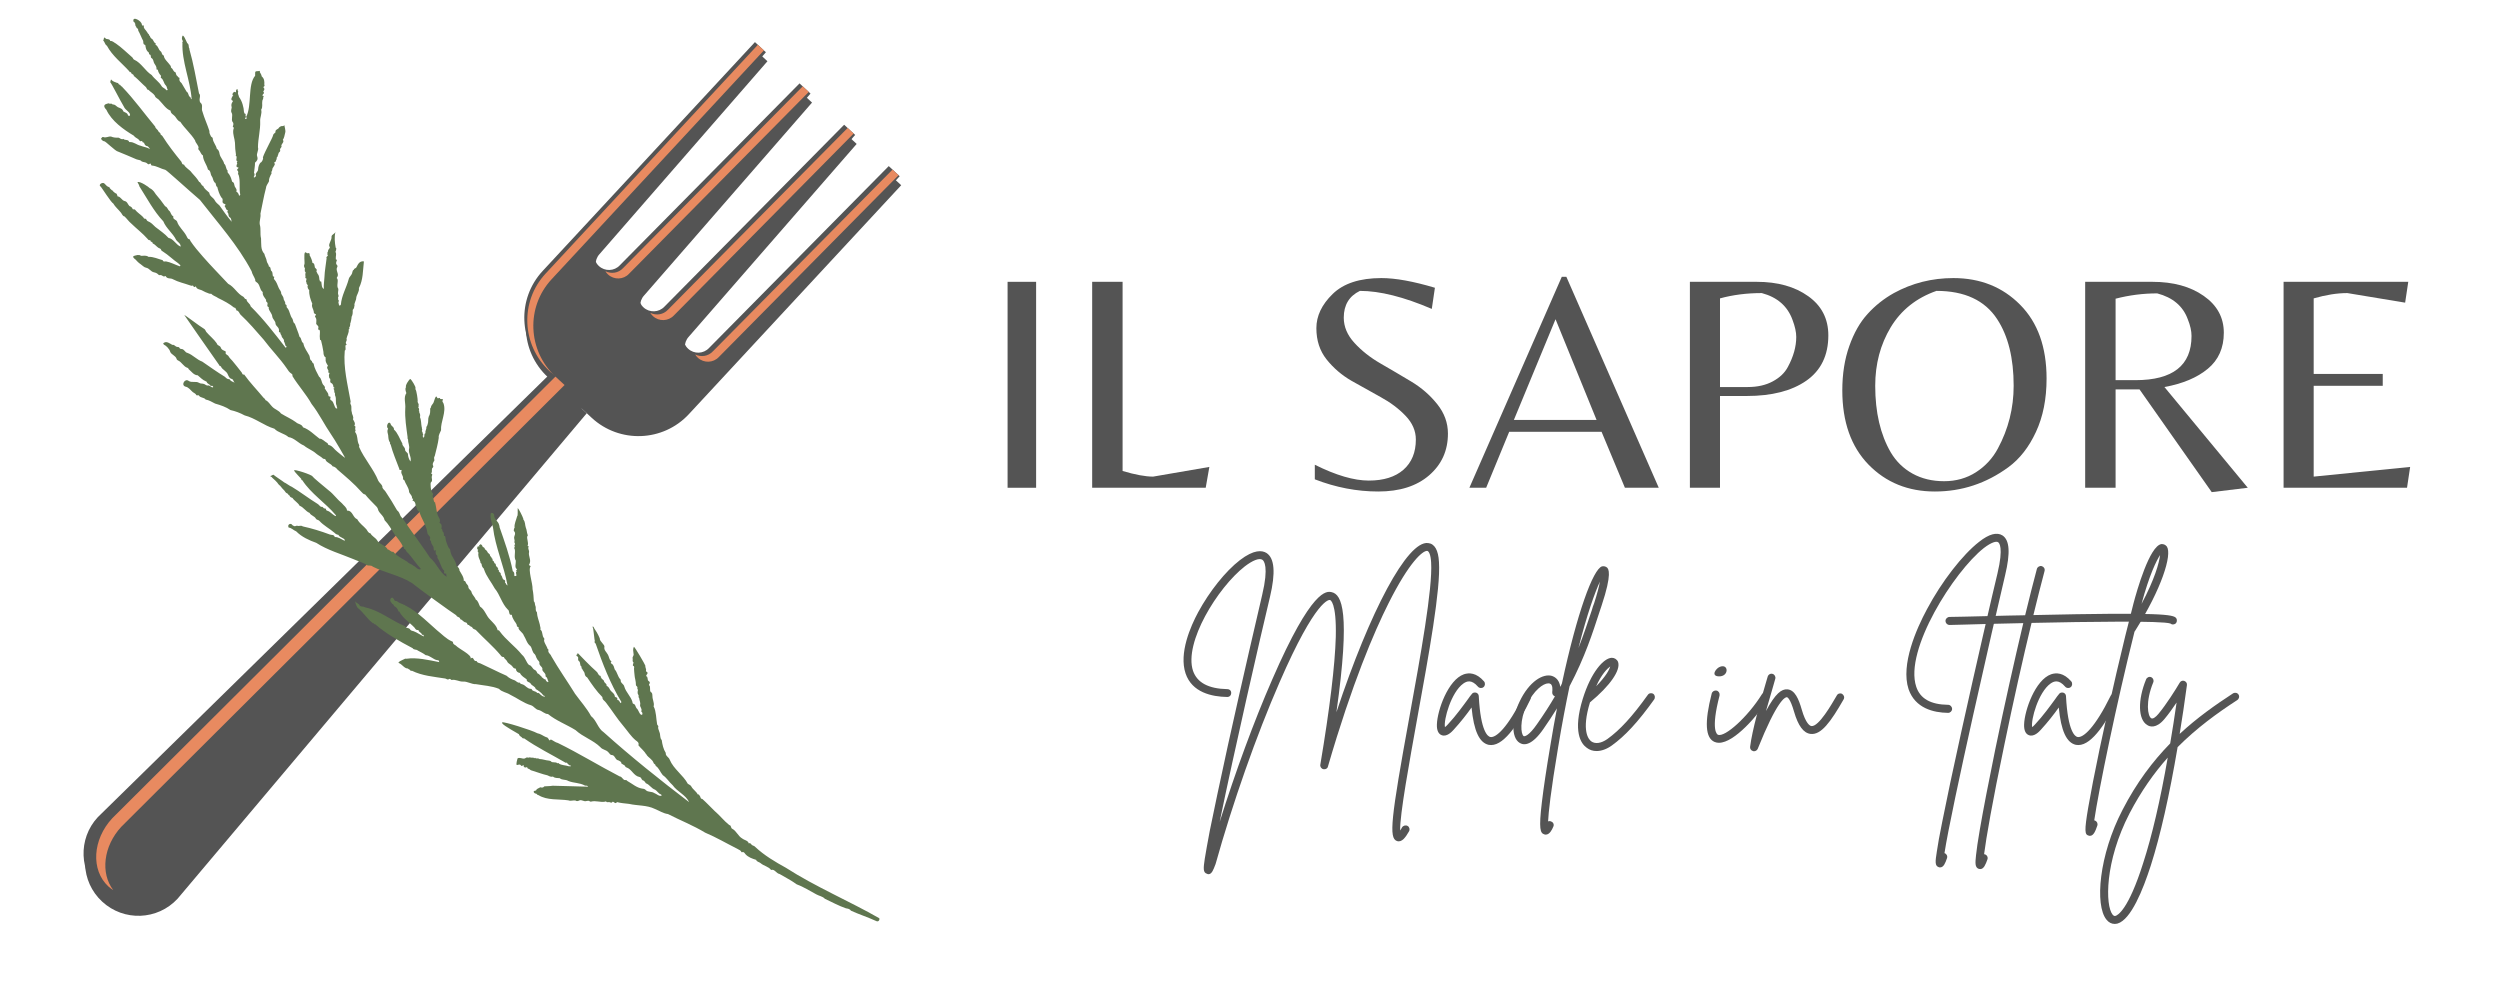 <?xml version="1.0" encoding="UTF-8"?>
<svg xmlns="http://www.w3.org/2000/svg" xmlns:xlink="http://www.w3.org/1999/xlink" width="375pt" height="150pt" viewBox="0 0 375 150" version="1.2">
<defs>
<g>
<symbol overflow="visible" id="glyph0-0">
<path style="stroke:none;" d=""/>
</symbol>
<symbol overflow="visible" id="glyph0-1">
<path style="stroke:none;" d="M 8.484 -30.891 L 8.484 0 L 4.203 0 L 4.203 -30.891 Z M 8.484 -30.891 "/>
</symbol>
<symbol overflow="visible" id="glyph0-2">
<path style="stroke:none;" d="M 4.203 0 L 4.203 -30.891 L 8.766 -30.891 L 8.766 -2.516 C 10.672 -1.953 12.195 -1.672 13.344 -1.672 L 21.781 -3.125 L 21.234 0 Z M 4.203 0 "/>
</symbol>
<symbol overflow="visible" id="glyph0-3">
<path style="stroke:none;" d=""/>
</symbol>
<symbol overflow="visible" id="glyph0-4">
<path style="stroke:none;" d="M 7.562 -25.516 C 7.562 -24.148 8.098 -22.883 9.172 -21.719 C 10.242 -20.551 11.547 -19.523 13.078 -18.641 C 14.617 -17.754 16.148 -16.852 17.672 -15.938 C 19.203 -15.02 20.504 -13.891 21.578 -12.547 C 22.648 -11.211 23.188 -9.738 23.188 -8.125 C 23.188 -5.57 22.242 -3.484 20.359 -1.859 C 18.484 -0.242 15.941 0.562 12.734 0.562 C 9.535 0.562 6.363 -0.047 3.219 -1.266 L 3.219 -3.453 C 6.395 -1.867 9.094 -1.078 11.312 -1.078 C 13.539 -1.078 15.273 -1.617 16.516 -2.703 C 17.754 -3.797 18.375 -5.305 18.375 -7.234 C 18.375 -8.535 17.859 -9.723 16.828 -10.797 C 15.805 -11.867 14.566 -12.801 13.109 -13.594 C 11.648 -14.395 10.188 -15.211 8.719 -16.047 C 7.258 -16.891 6.016 -17.957 4.984 -19.25 C 3.961 -20.539 3.453 -22.102 3.453 -23.938 C 3.453 -25.77 4.266 -27.477 5.891 -29.062 C 7.523 -30.656 9.961 -31.453 13.203 -31.453 C 15.316 -31.453 17.992 -30.969 21.234 -30 L 20.766 -26.828 C 16.566 -28.629 12.973 -29.531 9.984 -29.531 C 8.367 -28.75 7.562 -27.41 7.562 -25.516 Z M 7.562 -25.516 "/>
</symbol>
<symbol overflow="visible" id="glyph0-5">
<path style="stroke:none;" d="M 0.469 0 L 14.328 -31.641 L 15.016 -31.641 L 28.875 0 L 23.797 0 L 20.297 -8.391 L 6.438 -8.391 L 2.984 0 Z M 7.141 -10.172 L 19.547 -10.172 L 13.391 -25.281 Z M 7.141 -10.172 "/>
</symbol>
<symbol overflow="visible" id="glyph0-6">
<path style="stroke:none;" d="M 24.969 -22.859 C 24.969 -19.867 23.867 -17.602 21.672 -16.062 C 19.473 -14.531 16.492 -13.766 12.734 -13.766 L 8.719 -13.766 L 8.719 0 L 4.203 0 L 4.203 -30.891 L 14.234 -30.891 C 17.367 -30.891 19.941 -30.172 21.953 -28.734 C 23.961 -27.305 24.969 -25.348 24.969 -22.859 Z M 8.719 -15.109 L 12.875 -15.109 C 14.332 -15.109 15.582 -15.391 16.625 -15.953 C 17.676 -16.516 18.43 -17.234 18.891 -18.109 C 19.734 -19.66 20.156 -21.164 20.156 -22.625 C 20.156 -23.344 19.969 -24.195 19.594 -25.188 C 18.844 -27.25 17.305 -28.586 14.984 -29.203 C 12.742 -29.203 10.656 -28.938 8.719 -28.406 Z M 8.719 -15.109 "/>
</symbol>
<symbol overflow="visible" id="glyph0-7">
<path style="stroke:none;" d="M 18.25 -31.453 C 22.289 -31.453 25.629 -30.117 28.266 -27.453 C 30.91 -24.797 32.234 -21.102 32.234 -16.375 C 32.234 -13.32 31.703 -10.656 30.641 -8.375 C 29.586 -6.094 28.207 -4.328 26.5 -3.078 C 23.176 -0.648 19.504 0.562 15.484 0.562 C 11.473 0.562 8.156 -0.781 5.531 -3.469 C 2.906 -6.164 1.594 -9.879 1.594 -14.609 C 1.594 -17.066 1.941 -19.281 2.641 -21.25 C 3.336 -23.227 4.254 -24.836 5.391 -26.078 C 6.523 -27.328 7.836 -28.367 9.328 -29.203 C 12.066 -30.703 15.039 -31.453 18.25 -31.453 Z M 8.859 -5.312 C 9.672 -3.945 10.758 -2.883 12.125 -2.125 C 13.5 -1.363 15.078 -0.984 16.859 -0.984 C 18.648 -0.984 20.242 -1.43 21.641 -2.328 C 23.047 -3.234 24.141 -4.414 24.922 -5.875 C 26.504 -8.801 27.297 -11.941 27.297 -15.297 C 27.297 -19.441 26.473 -22.77 24.828 -25.281 C 22.984 -28.113 19.945 -29.531 15.719 -29.531 C 12.707 -28.477 10.422 -26.66 8.859 -24.078 C 7.305 -21.492 6.531 -18.566 6.531 -15.297 C 6.531 -11.316 7.305 -7.988 8.859 -5.312 Z M 8.859 -5.312 "/>
</symbol>
<symbol overflow="visible" id="glyph0-8">
<path style="stroke:none;" d="M 8.766 -14.75 L 8.766 0 L 4.203 0 L 4.203 -30.891 L 14.281 -30.891 C 17.414 -30.891 19.984 -30.188 21.984 -28.781 C 23.992 -27.383 25 -25.539 25 -23.25 C 25 -20.969 24.195 -19.164 22.594 -17.844 C 21 -16.52 18.832 -15.609 16.094 -15.109 L 28.594 0 L 23.188 0.656 L 12.359 -14.75 Z M 8.766 -16.141 L 11.75 -16.141 C 17.352 -16.141 20.156 -18.348 20.156 -22.766 C 20.156 -23.516 19.969 -24.352 19.594 -25.281 C 18.875 -27.25 17.348 -28.539 15.016 -29.156 C 12.898 -29.156 10.816 -28.891 8.766 -28.359 Z M 8.766 -16.141 "/>
</symbol>
<symbol overflow="visible" id="glyph0-9">
<path style="stroke:none;" d="M 4.203 0 L 4.203 -30.891 L 22.906 -30.891 L 22.438 -27.766 L 13.766 -29.203 C 12.242 -29.203 10.562 -28.938 8.719 -28.406 L 8.719 -17.078 L 19.078 -17.078 L 19.078 -15.297 L 8.719 -15.297 L 8.719 -1.672 L 23.188 -3.125 L 22.719 0 Z M 4.203 0 "/>
</symbol>
<symbol overflow="visible" id="glyph1-0">
<path style="stroke:none;" d="M 38.719 -26.68 C 38.625 -28.473 38.066 -29.434 37.078 -29.527 C 33.984 -29.898 28.379 -19.375 23.336 -4.148 C 25.473 -19.281 24.141 -21.82 22.625 -22.16 C 21.883 -22.316 19.684 -22.809 13.711 -9.066 C 10.988 -2.848 8.172 4.828 5.82 12.316 C 7.891 2.199 12.008 -15.785 13.371 -21.449 C 14.238 -25.102 14.051 -27.266 12.844 -28.039 C 12.195 -28.441 10.988 -28.598 8.852 -26.957 C 6.684 -25.285 4.301 -22.285 2.602 -19.156 C 1.453 -17.023 -0.309 -13 0.711 -9.965 C 1.672 -7.117 4.641 -6.469 6.965 -6.438 C 7.305 -6.438 7.551 -6.684 7.551 -7.027 C 7.582 -7.367 7.305 -7.613 6.965 -7.613 C 4.148 -7.676 2.445 -8.574 1.824 -10.367 C 0.434 -14.578 5.508 -22.84 9.594 -26.027 C 10.77 -26.926 11.762 -27.328 12.227 -27.02 C 12.473 -26.863 13.215 -25.996 12.195 -21.727 C 11.637 -19.344 9.254 -9.129 7.055 0.836 C 5.879 6.25 4.953 10.586 4.332 13.68 C 3.992 15.477 3.746 16.867 3.59 17.828 C 3.375 19.281 3.312 19.902 3.93 20.086 C 3.992 20.117 4.055 20.148 4.148 20.148 C 4.641 20.148 4.891 19.469 5.168 18.723 C 5.168 18.695 5.168 18.695 5.199 18.664 C 7.77 9.441 11.359 -0.742 14.793 -8.605 C 20.305 -21.293 22.285 -21.016 22.375 -20.984 C 22.406 -20.984 23.367 -20.707 23.242 -15.445 C 23.121 -11.203 22.344 -4.734 20.922 3.715 C 20.859 4.023 21.078 4.332 21.387 4.395 C 21.695 4.457 22.004 4.301 22.066 3.992 C 25.688 -8.48 29 -16.219 31.168 -20.52 C 34.293 -26.742 36.273 -28.352 36.922 -28.352 C 36.922 -28.352 36.953 -28.352 36.953 -28.352 C 37.203 -28.32 37.48 -27.793 37.543 -26.617 C 37.789 -22.719 35.934 -12.504 34.293 -3.496 C 31.477 11.945 31.195 14.73 32.402 15.164 C 33.148 15.445 33.734 14.578 34.23 13.711 C 34.387 13.434 34.293 13.062 34.012 12.906 C 33.734 12.75 33.363 12.844 33.18 13.121 C 33.086 13.309 32.992 13.465 32.898 13.586 C 32.836 11.203 34.293 3.25 35.469 -3.281 C 37.203 -12.812 38.996 -22.656 38.719 -26.68 Z M 38.719 -26.68 "/>
</symbol>
<symbol overflow="visible" id="glyph1-1">
<path style="stroke:none;" d="M 12.938 -6.871 C 12.66 -6.996 12.285 -6.871 12.164 -6.594 C 9.812 -1.797 8.047 -0.277 7.211 -0.434 C 6.871 -0.496 5.758 -1.145 5.477 -6.562 C 5.477 -6.809 5.293 -7.027 5.074 -7.086 C 4.828 -7.148 4.551 -7.086 4.426 -6.871 C 4.238 -6.652 4.055 -6.406 3.867 -6.129 C 3.094 -5.074 2.074 -3.652 0.836 -2.32 C 0.648 -2.105 0.496 -1.98 0.402 -1.918 C 0.188 -3.004 1.332 -7.148 3.156 -8.449 C 3.684 -8.82 4.395 -9.098 5.355 -7.984 C 5.57 -7.738 5.941 -7.707 6.191 -7.922 C 6.438 -8.109 6.469 -8.512 6.281 -8.758 C 5.105 -10.121 3.992 -10.09 3.25 -9.844 C 0.867 -9.008 -0.742 -4.426 -0.805 -2.32 C -0.836 -1.453 -0.59 -0.898 -0.094 -0.711 C 0.68 -0.402 1.453 -1.238 1.703 -1.516 C 2.754 -2.66 3.715 -3.898 4.395 -4.859 C 4.734 -1.332 5.57 0.434 6.965 0.742 C 7.086 0.742 7.211 0.773 7.336 0.773 C 9.441 0.773 11.699 -2.91 13.215 -6.066 C 13.371 -6.375 13.246 -6.715 12.938 -6.871 Z M 12.938 -6.871 "/>
</symbol>
<symbol overflow="visible" id="glyph1-2">
<path style="stroke:none;" d="M 13.215 -25.844 C 13 -26.027 12.719 -26.09 12.441 -26.027 C 11.109 -25.594 8.727 -19.125 6.438 -8.48 C 6.375 -8.293 6.281 -8.141 6.191 -7.953 C 6.035 -9.16 5.23 -9.5 4.953 -9.594 C 3.621 -9.996 1.516 -8.789 0.062 -5.695 C -1.051 -3.375 -1.27 -0.34 0.125 0.465 C 0.805 0.867 1.98 0.805 3.684 -1.672 C 4.426 -2.723 5.074 -3.746 5.695 -4.734 C 5.355 -2.973 5.016 -1.113 4.703 0.836 C 4.117 4.301 3.684 7.211 3.434 9.316 C 2.941 13.434 3.188 13.988 3.809 14.176 C 3.867 14.207 3.961 14.207 4.023 14.207 C 4.582 14.207 4.953 13.492 5.137 13.031 C 5.293 12.75 5.168 12.379 4.859 12.258 C 4.703 12.164 4.52 12.164 4.363 12.227 C 4.426 10.895 4.734 7.859 5.879 1.051 C 6.438 -2.352 7.027 -5.387 7.582 -8.047 C 9.902 -12.441 11.078 -16.156 12.039 -19.098 C 12.164 -19.469 12.285 -19.809 12.379 -20.117 C 14.02 -25.039 13.402 -25.625 13.215 -25.844 Z M 2.691 -2.352 C 1.516 -0.648 0.867 -0.496 0.711 -0.559 C 0.246 -0.836 0.094 -2.973 1.145 -5.199 C 2.199 -7.43 3.621 -8.48 4.395 -8.48 C 4.488 -8.48 4.551 -8.48 4.613 -8.449 C 5.105 -8.324 5.016 -7.43 4.984 -7.18 C 4.953 -6.902 5.105 -6.625 5.387 -6.531 C 4.613 -5.199 3.715 -3.809 2.691 -2.352 Z M 11.266 -20.488 C 11.141 -20.18 11.02 -19.84 10.926 -19.469 C 10.367 -17.797 9.75 -15.906 8.914 -13.773 C 10.215 -18.91 11.391 -22.129 12.133 -23.738 C 12.008 -22.996 11.73 -21.941 11.266 -20.488 Z M 11.266 -20.488 "/>
</symbol>
<symbol overflow="visible" id="glyph1-3">
<path style="stroke:none;" d="M 10.461 -6.902 C 10.184 -7.086 9.812 -7.027 9.625 -6.746 C 7.305 -3.496 5.418 -1.453 3.559 -0.125 C 2.629 0.527 1.734 0.648 1.145 0.215 C 0.773 -0.062 -0.371 -1.301 0.961 -5.633 C 3.961 -8.109 5.602 -10.461 5.168 -11.699 C 5.016 -12.07 4.641 -12.316 4.238 -12.316 C 3.004 -12.285 1.113 -10.152 -0.125 -6.16 C -1.641 -1.238 -0.402 0.559 0.465 1.176 C 0.898 1.516 1.395 1.672 1.949 1.672 C 2.66 1.672 3.465 1.395 4.238 0.836 C 6.223 -0.59 8.172 -2.691 10.586 -6.066 C 10.77 -6.344 10.707 -6.715 10.461 -6.902 Z M 3.992 -11.02 C 3.867 -10.523 3.344 -9.531 1.887 -8.047 C 2.691 -9.844 3.559 -10.707 3.992 -11.02 Z M 3.992 -11.02 "/>
</symbol>
<symbol overflow="visible" id="glyph1-4">
<path style="stroke:none;" d=""/>
</symbol>
<symbol overflow="visible" id="glyph1-5">
<path style="stroke:none;" d="M 9.039 -7.027 C 8.758 -7.211 8.418 -7.117 8.234 -6.84 C 6.16 -3.496 2.691 -0.34 1.641 -0.773 C 1.516 -0.836 0.527 -1.422 1.887 -6.652 C 1.949 -6.996 1.766 -7.305 1.453 -7.398 C 1.113 -7.457 0.805 -7.273 0.711 -6.965 C -0.402 -2.602 -0.246 -0.277 1.145 0.309 C 1.363 0.402 1.578 0.434 1.797 0.434 C 4.117 0.434 7.676 -3.715 9.254 -6.223 C 9.41 -6.5 9.316 -6.871 9.039 -7.027 Z M 1.734 -9.531 C 3.312 -9.441 3.281 -11.422 2.012 -10.988 C 1.363 -10.801 0.527 -9.594 1.734 -9.531 Z M 1.734 -9.531 "/>
</symbol>
<symbol overflow="visible" id="glyph1-6">
<path style="stroke:none;" d="M 12.441 -6.902 C 12.164 -7.055 11.793 -6.965 11.637 -6.652 C 10.895 -5.387 8.945 -1.949 7.832 -2.074 C 7.613 -2.105 6.996 -2.414 6.375 -4.582 C 5.941 -6.098 5.355 -7.52 4.211 -7.582 C 3.375 -7.645 2.445 -6.996 1.02 -4.332 C 1.395 -5.664 1.797 -6.996 2.105 -8.078 C 2.227 -8.48 2.32 -8.82 2.414 -9.16 C 2.508 -9.469 2.32 -9.812 2.012 -9.902 C 1.703 -9.996 1.363 -9.812 1.27 -9.469 C 1.176 -9.16 1.082 -8.789 0.961 -8.418 C 0.156 -5.664 -1.051 -1.484 -1.363 1.051 C -1.395 1.332 -1.207 1.609 -0.93 1.672 C -0.867 1.703 -0.836 1.703 -0.773 1.703 C -0.527 1.703 -0.309 1.547 -0.215 1.332 C 2.691 -5.91 3.867 -6.406 4.148 -6.406 C 4.211 -6.406 4.641 -6.281 5.23 -4.238 C 5.848 -2.105 6.652 -1.02 7.707 -0.898 C 9.285 -0.711 10.707 -2.66 12.66 -6.066 C 12.844 -6.375 12.719 -6.715 12.441 -6.902 Z M 12.441 -6.902 "/>
</symbol>
<symbol overflow="visible" id="glyph1-7">
<path style="stroke:none;" d="M 15.938 -30.672 C 15.102 -31.195 13.926 -30.887 12.441 -29.711 C 9.965 -27.793 6.809 -23.738 4.613 -19.59 C 3.062 -16.711 0.648 -11.297 1.855 -7.613 C 2.848 -4.734 5.602 -4.086 7.77 -4.055 C 7.77 -4.055 7.77 -4.055 7.801 -4.055 C 8.109 -4.055 8.387 -4.332 8.387 -4.641 C 8.387 -4.984 8.109 -5.262 7.801 -5.262 C 5.168 -5.293 3.59 -6.191 3.004 -7.984 C 1.176 -13.465 8.695 -25.285 13.152 -28.781 C 14.328 -29.68 15.043 -29.836 15.289 -29.648 C 15.445 -29.559 16.125 -28.906 15.195 -24.977 C 14.516 -22.191 12.008 -11.359 9.781 -1.27 C 8.512 4.457 7.551 9.039 6.902 12.316 C 6.5 14.238 6.25 15.723 6.098 16.742 C 5.848 18.293 5.789 18.91 6.406 19.098 C 6.469 19.125 6.531 19.125 6.594 19.125 C 7.117 19.125 7.367 18.477 7.613 17.766 C 7.738 17.457 7.582 17.113 7.273 16.992 C 7.273 16.992 7.242 16.992 7.242 16.992 C 8.262 10.305 14.641 -17.516 16.34 -24.699 C 17.145 -28.07 17.023 -29.961 15.938 -30.672 Z M 15.938 -30.672 "/>
</symbol>
<symbol overflow="visible" id="glyph1-8">
<path style="stroke:none;" d="M 26.121 -18.262 C 25.719 -18.816 23.926 -19.156 4.703 -18.723 C 5.324 -21.23 5.879 -23.492 6.375 -25.316 C 6.469 -25.656 6.281 -25.965 5.973 -26.059 C 5.664 -26.152 5.324 -25.965 5.23 -25.656 C 4.703 -23.707 4.117 -21.355 3.465 -18.695 C 1.766 -18.664 -0.094 -18.633 -2.105 -18.57 C -4.859 -18.508 -7.027 -18.445 -7.859 -18.445 C -8.203 -18.445 -8.48 -18.168 -8.48 -17.859 C -8.48 -17.516 -8.203 -17.238 -7.859 -17.238 C -6.996 -17.27 -4.828 -17.301 -2.074 -17.395 C -0.617 -17.426 1.176 -17.457 3.188 -17.516 C 1.855 -11.883 0.34 -5.137 -1.02 1.453 C -2.012 6.281 -2.816 10.461 -3.344 13.523 C -3.621 15.133 -3.809 16.402 -3.898 17.27 C -4.023 18.445 -4.086 19.125 -3.496 19.344 C -3.406 19.344 -3.344 19.375 -3.25 19.375 C -2.723 19.375 -2.445 18.633 -2.199 17.949 C -2.074 17.641 -2.227 17.301 -2.539 17.176 C -2.602 17.176 -2.629 17.145 -2.691 17.145 C -2.383 14.73 -1.453 9.316 0.34 0.773 C 1.672 -5.695 3.125 -12.164 4.426 -17.547 C 12.938 -17.734 23.984 -17.891 25.254 -17.457 C 25.473 -17.27 25.75 -17.27 25.996 -17.426 C 26.246 -17.609 26.309 -17.98 26.121 -18.262 Z M 26.121 -18.262 "/>
</symbol>
<symbol overflow="visible" id="glyph1-9">
<path style="stroke:none;" d="M 9.098 -29 C 8.883 -29.277 8.574 -29.402 8.262 -29.371 C 6.5 -29.062 4.613 -22.469 4.086 -20.457 C 2.539 -14.547 0.59 -6.16 -0.992 1.363 C -1.734 4.922 -2.32 7.922 -2.691 10.09 C -3.312 13.742 -3.219 14.207 -2.629 14.359 C -2.57 14.391 -2.508 14.391 -2.445 14.391 C -1.887 14.391 -1.609 13.648 -1.332 12.844 C -1.238 12.535 -1.395 12.195 -1.703 12.102 C -1.734 12.07 -1.766 12.07 -1.797 12.07 C -1.145 7.613 1.516 -5.355 4.238 -16.219 C 4.238 -16.25 4.27 -16.281 4.301 -16.309 C 8.324 -22.688 9.902 -27.762 9.098 -29 Z M 5.293 -20.395 C 6.469 -24.758 7.52 -26.863 8.078 -27.73 C 7.953 -26.586 7.273 -24.109 5.293 -20.395 Z M 5.293 -20.395 "/>
</symbol>
<symbol overflow="visible" id="glyph1-10">
<path style="stroke:none;" d="M 15.133 -6.809 C 14.949 -7.086 14.578 -7.148 14.297 -6.965 C 11.637 -5.23 8.914 -3.312 6.312 -0.898 C 6.684 -3.188 7.055 -5.633 7.398 -8.203 C 7.457 -8.48 7.273 -8.758 6.996 -8.852 C 6.746 -8.945 6.438 -8.82 6.312 -8.574 C 5.695 -7.52 4.332 -5.355 3.125 -3.898 C 2.691 -3.375 2.258 -3.094 2.043 -3.25 C 1.516 -3.559 1.145 -5.695 2.352 -8.637 C 2.477 -8.945 2.32 -9.285 2.043 -9.41 C 1.734 -9.531 1.395 -9.379 1.27 -9.066 C 0 -5.973 0.062 -3.031 1.453 -2.227 C 1.797 -1.98 2.785 -1.641 4.023 -3.125 C 4.672 -3.898 5.293 -4.766 5.848 -5.602 C 5.539 -3.465 5.23 -1.422 4.891 0.527 C 2.289 3.188 -0.156 6.406 -2.258 10.492 C -5.789 17.27 -6.438 24.789 -4.672 26.957 C -4.332 27.391 -3.898 27.605 -3.434 27.605 C -3.281 27.605 -3.156 27.574 -3.004 27.547 C -0.992 26.957 0.805 22.5 1.98 18.848 C 3.434 14.297 4.766 8.355 6.004 1.082 C 8.883 -1.797 11.945 -4.023 14.949 -5.973 C 15.227 -6.16 15.32 -6.531 15.133 -6.809 Z M 0.836 18.477 C -1.395 25.535 -3.004 26.309 -3.312 26.398 C -3.434 26.43 -3.559 26.43 -3.746 26.215 C -4.859 24.852 -4.953 18.262 -1.207 11.02 C 0.527 7.707 2.445 4.984 4.52 2.66 C 3.406 9.066 2.168 14.359 0.836 18.477 Z M 0.836 18.477 "/>
</symbol>
</g>
<clipPath id="clip1">
  <path d="M 78 7 L 136 7 L 136 66 L 78 66 Z M 78 7 "/>
</clipPath>
<clipPath id="clip2">
  <path d="M 7.141 10.324 L 134.551 5.508 L 139.391 133.668 L 11.98 138.48 Z M 7.141 10.324 "/>
</clipPath>
<clipPath id="clip3">
  <path d="M 7.141 10.324 L 134.551 5.508 L 139.391 133.668 L 11.98 138.48 Z M 7.141 10.324 "/>
</clipPath>
<clipPath id="clip4">
  <path d="M 12 57 L 89 57 L 89 138 L 12 138 Z M 12 57 "/>
</clipPath>
<clipPath id="clip5">
  <path d="M 7.141 10.324 L 134.551 5.508 L 139.391 133.668 L 11.98 138.48 Z M 7.141 10.324 "/>
</clipPath>
<clipPath id="clip6">
  <path d="M 7.141 10.324 L 134.551 5.508 L 139.391 133.668 L 11.98 138.48 Z M 7.141 10.324 "/>
</clipPath>
<clipPath id="clip7">
  <path d="M 78 6 L 135 6 L 135 65 L 78 65 Z M 78 6 "/>
</clipPath>
<clipPath id="clip8">
  <path d="M 7.141 10.324 L 134.551 5.508 L 139.391 133.668 L 11.98 138.48 Z M 7.141 10.324 "/>
</clipPath>
<clipPath id="clip9">
  <path d="M 7.141 10.324 L 134.551 5.508 L 139.391 133.668 L 11.98 138.48 Z M 7.141 10.324 "/>
</clipPath>
<clipPath id="clip10">
  <path d="M 97 19 L 129 19 L 129 49 L 97 49 Z M 97 19 "/>
</clipPath>
<clipPath id="clip11">
  <path d="M 7.141 10.324 L 134.551 5.508 L 139.391 133.668 L 11.98 138.48 Z M 7.141 10.324 "/>
</clipPath>
<clipPath id="clip12">
  <path d="M 7.141 10.324 L 134.551 5.508 L 139.391 133.668 L 11.98 138.48 Z M 7.141 10.324 "/>
</clipPath>
<clipPath id="clip13">
  <path d="M 90 12 L 122 12 L 122 42 L 90 42 Z M 90 12 "/>
</clipPath>
<clipPath id="clip14">
  <path d="M 7.141 10.324 L 134.551 5.508 L 139.391 133.668 L 11.98 138.48 Z M 7.141 10.324 "/>
</clipPath>
<clipPath id="clip15">
  <path d="M 7.141 10.324 L 134.551 5.508 L 139.391 133.668 L 11.98 138.48 Z M 7.141 10.324 "/>
</clipPath>
<clipPath id="clip16">
  <path d="M 104 25 L 135 25 L 135 55 L 104 55 Z M 104 25 "/>
</clipPath>
<clipPath id="clip17">
  <path d="M 7.141 10.324 L 134.551 5.508 L 139.391 133.668 L 11.98 138.48 Z M 7.141 10.324 "/>
</clipPath>
<clipPath id="clip18">
  <path d="M 7.141 10.324 L 134.551 5.508 L 139.391 133.668 L 11.98 138.48 Z M 7.141 10.324 "/>
</clipPath>
<clipPath id="clip19">
  <path d="M 79 6 L 115 6 L 115 57 L 79 57 Z M 79 6 "/>
</clipPath>
<clipPath id="clip20">
  <path d="M 7.141 10.324 L 134.551 5.508 L 139.391 133.668 L 11.98 138.48 Z M 7.141 10.324 "/>
</clipPath>
<clipPath id="clip21">
  <path d="M 7.141 10.324 L 134.551 5.508 L 139.391 133.668 L 11.98 138.48 Z M 7.141 10.324 "/>
</clipPath>
<clipPath id="clip22">
  <path d="M 12 55 L 88 55 L 88 137 L 12 137 Z M 12 55 "/>
</clipPath>
<clipPath id="clip23">
  <path d="M 7.141 10.324 L 134.551 5.508 L 139.391 133.668 L 11.98 138.48 Z M 7.141 10.324 "/>
</clipPath>
<clipPath id="clip24">
  <path d="M 7.141 10.324 L 134.551 5.508 L 139.391 133.668 L 11.98 138.48 Z M 7.141 10.324 "/>
</clipPath>
<clipPath id="clip25">
  <path d="M 14 56 L 85 56 L 85 134 L 14 134 Z M 14 56 "/>
</clipPath>
<clipPath id="clip26">
  <path d="M 7.141 10.324 L 134.551 5.508 L 139.391 133.668 L 11.98 138.48 Z M 7.141 10.324 "/>
</clipPath>
<clipPath id="clip27">
  <path d="M 7.141 10.324 L 134.551 5.508 L 139.391 133.668 L 11.98 138.48 Z M 7.141 10.324 "/>
</clipPath>
<clipPath id="clip28">
  <path d="M 36 17 L 37 17 L 37 18 L 36 18 Z M 36 17 "/>
</clipPath>
<clipPath id="clip29">
  <path d="M -11.727 35.184 L 23.672 -3.59 L 153.281 114.738 L 117.883 153.512 Z M -11.727 35.184 "/>
</clipPath>
<clipPath id="clip30">
  <path d="M 23.625 -3.539 L -11.773 35.234 L 117.836 153.562 L 153.234 114.793 Z M 23.625 -3.539 "/>
</clipPath>
<clipPath id="clip31">
  <path d="M 14 2 L 132 2 L 132 139 L 14 139 Z M 14 2 "/>
</clipPath>
<clipPath id="clip32">
  <path d="M -11.727 35.184 L 23.672 -3.59 L 153.281 114.738 L 117.883 153.512 Z M -11.727 35.184 "/>
</clipPath>
<clipPath id="clip33">
  <path d="M 23.625 -3.539 L -11.773 35.234 L 117.836 153.562 L 153.234 114.793 Z M 23.625 -3.539 "/>
</clipPath>
<clipPath id="clip34">
  <path d="M 32 27 L 33 27 L 33 28 L 32 28 Z M 32 27 "/>
</clipPath>
<clipPath id="clip35">
  <path d="M -11.727 35.184 L 23.672 -3.59 L 153.281 114.738 L 117.883 153.512 Z M -11.727 35.184 "/>
</clipPath>
<clipPath id="clip36">
  <path d="M 23.625 -3.539 L -11.773 35.234 L 117.836 153.562 L 153.234 114.793 Z M 23.625 -3.539 "/>
</clipPath>
</defs>
<g id="surface1">
<g clip-path="url(#clip1)" clip-rule="nonzero">
<g clip-path="url(#clip2)" clip-rule="nonzero">
<g clip-path="url(#clip3)" clip-rule="nonzero">
<path style=" stroke:none;fill-rule:nonzero;fill:rgb(32.939%,32.939%,32.939%);fill-opacity:1;" d="M 115.117 9.188 L 89.938 38.105 C 89.102 39.008 89.152 40.418 90.055 41.254 C 90.957 42.09 92.367 42.039 93.203 41.137 L 120.156 13.859 L 121.805 15.387 L 96.625 44.309 C 95.789 45.207 95.844 46.617 96.75 47.457 C 97.648 48.289 99.062 48.234 99.898 47.34 L 126.848 20.059 L 128.5 21.59 L 103.316 50.508 C 102.484 51.41 102.535 52.82 103.438 53.656 C 104.34 54.492 105.754 54.438 106.586 53.539 L 133.539 26.262 L 135.18 27.785 L 103.336 62.117 C 99.465 66.293 92.93 66.539 88.75 62.668 L 82.176 56.574 C 77.996 52.699 77.75 46.172 81.625 41.992 L 113.473 7.66 L 115.117 9.188 "/>
</g>
</g>
</g>
<g clip-path="url(#clip4)" clip-rule="nonzero">
<g clip-path="url(#clip5)" clip-rule="nonzero">
<g clip-path="url(#clip6)" clip-rule="nonzero">
<path style=" stroke:none;fill-rule:nonzero;fill:rgb(32.939%,32.939%,32.939%);fill-opacity:1;" d="M 88.016 61.984 L 26.633 134.812 C 23.629 138.055 18.559 138.242 15.32 135.238 C 12.074 132.234 11.883 127.172 14.891 123.926 L 82.91 57.254 L 88.016 61.984 "/>
</g>
</g>
</g>
<g clip-path="url(#clip7)" clip-rule="nonzero">
<g clip-path="url(#clip8)" clip-rule="nonzero">
<g clip-path="url(#clip9)" clip-rule="nonzero">
<path style=" stroke:none;fill-rule:nonzero;fill:rgb(32.939%,32.939%,32.939%);fill-opacity:1;" d="M 114.887 7.836 L 89.711 36.754 C 88.875 37.66 88.93 39.066 89.832 39.902 C 90.734 40.738 92.145 40.688 92.98 39.785 L 119.93 12.508 L 121.578 14.039 L 96.406 42.957 C 95.566 43.855 95.621 45.27 96.523 46.105 C 97.426 46.941 98.832 46.887 99.672 45.988 L 126.621 18.711 L 128.273 20.238 L 103.098 49.16 C 102.258 50.059 102.316 51.473 103.215 52.305 C 104.117 53.145 105.527 53.09 106.363 52.191 L 133.312 24.914 L 134.953 26.434 L 103.109 60.766 C 99.234 64.945 92.703 65.191 88.531 61.316 L 81.949 55.223 C 77.77 51.348 77.523 44.824 81.398 40.645 L 113.242 6.316 L 114.887 7.836 "/>
</g>
</g>
</g>
<g clip-path="url(#clip10)" clip-rule="nonzero">
<g clip-path="url(#clip11)" clip-rule="nonzero">
<g clip-path="url(#clip12)" clip-rule="nonzero">
<path style=" stroke:none;fill-rule:nonzero;fill:rgb(90.979%,54.12%,37.65%);fill-opacity:1;" d="M 97.938 47.414 C 97.773 47.266 97.652 47.098 97.547 46.926 C 98.418 47.363 99.496 47.211 100.188 46.465 L 127.145 19.195 L 128.047 20.031 L 101.094 47.305 C 100.254 48.207 98.84 48.254 97.938 47.414 "/>
</g>
</g>
</g>
<g clip-path="url(#clip13)" clip-rule="nonzero">
<g clip-path="url(#clip14)" clip-rule="nonzero">
<g clip-path="url(#clip15)" clip-rule="nonzero">
<path style=" stroke:none;fill-rule:nonzero;fill:rgb(90.979%,54.12%,37.65%);fill-opacity:1;" d="M 91.199 41.168 C 91.039 41.023 90.918 40.855 90.809 40.68 C 91.68 41.121 92.762 40.969 93.453 40.223 L 120.406 12.953 L 121.312 13.789 L 94.359 41.059 C 93.523 41.965 92.105 42.008 91.199 41.168 "/>
</g>
</g>
</g>
<g clip-path="url(#clip16)" clip-rule="nonzero">
<g clip-path="url(#clip17)" clip-rule="nonzero">
<g clip-path="url(#clip18)" clip-rule="nonzero">
<path style=" stroke:none;fill-rule:nonzero;fill:rgb(90.979%,54.12%,37.65%);fill-opacity:1;" d="M 104.668 53.656 C 104.512 53.512 104.387 53.344 104.281 53.168 C 105.148 53.605 106.234 53.453 106.926 52.707 L 133.879 25.441 L 134.785 26.277 L 107.832 53.547 C 106.992 54.449 105.578 54.496 104.668 53.656 "/>
</g>
</g>
</g>
<g clip-path="url(#clip19)" clip-rule="nonzero">
<g clip-path="url(#clip20)" clip-rule="nonzero">
<g clip-path="url(#clip21)" clip-rule="nonzero">
<path style=" stroke:none;fill-rule:nonzero;fill:rgb(90.979%,54.12%,37.65%);fill-opacity:1;" d="M 114.586 7.555 L 82.742 41.887 C 78.863 46.062 79.133 52.609 83.34 56.512 L 82.434 55.672 C 78.227 51.77 77.961 45.223 81.832 41.047 L 113.68 6.719 L 114.586 7.555 "/>
</g>
</g>
</g>
<g clip-path="url(#clip22)" clip-rule="nonzero">
<g clip-path="url(#clip23)" clip-rule="nonzero">
<g clip-path="url(#clip24)" clip-rule="nonzero">
<path style=" stroke:none;fill-rule:nonzero;fill:rgb(32.939%,32.939%,32.939%);fill-opacity:1;" d="M 87.793 60.637 L 26.406 133.461 C 23.402 136.703 18.336 136.895 15.094 133.895 C 11.852 130.887 11.66 125.82 14.668 122.578 L 82.684 55.902 L 87.793 60.637 "/>
</g>
</g>
</g>
<g clip-path="url(#clip25)" clip-rule="nonzero">
<g clip-path="url(#clip26)" clip-rule="nonzero">
<g clip-path="url(#clip27)" clip-rule="nonzero">
<path style=" stroke:none;fill-rule:nonzero;fill:rgb(90.979%,54.12%,37.65%);fill-opacity:1;" d="M 83.316 56.488 L 84.684 57.754 L 18.203 124.008 C 15.5 126.922 15.047 130.977 16.992 133.523 C 16.734 133.359 16.48 133.172 16.246 132.957 C 13.609 130.512 13.871 125.938 16.836 122.742 L 83.316 56.488 "/>
</g>
</g>
</g>
<g clip-path="url(#clip28)" clip-rule="nonzero">
<g clip-path="url(#clip29)" clip-rule="nonzero">
<g clip-path="url(#clip30)" clip-rule="nonzero">
<path style=" stroke:none;fill-rule:nonzero;fill:rgb(37.25%,46.269%,30.98%);fill-opacity:1;" d="M 36.922 17.527 C 36.922 17.527 36.922 17.531 36.926 17.531 C 36.922 17.531 36.922 17.531 36.918 17.527 C 36.918 17.527 36.922 17.527 36.922 17.527 Z M 36.922 17.527 "/>
</g>
</g>
</g>
<g clip-path="url(#clip31)" clip-rule="nonzero">
<g clip-path="url(#clip32)" clip-rule="nonzero">
<g clip-path="url(#clip33)" clip-rule="nonzero">
<path style=" stroke:none;fill-rule:nonzero;fill:rgb(37.25%,46.269%,30.98%);fill-opacity:1;" d="M 80.461 119.059 C 80.297 119.047 80.051 118.953 80.051 118.758 C 80.062 118.594 80.23 118.645 80.328 118.59 C 80.359 118.574 80.418 118.566 80.426 118.543 C 80.527 118.254 80.844 118.258 81.027 118.09 C 81.262 118.168 81.48 118.172 81.652 117.953 C 82.051 117.902 82.477 117.945 82.883 117.859 C 84.625 117.918 86.43 117.938 88.215 118.004 C 88.094 117.777 87.891 117.883 87.742 117.836 C 86.914 117.379 86.078 117.488 85.238 117.141 C 84.816 116.875 84.324 117.059 83.961 116.73 C 83.613 116.676 83.23 116.762 82.938 116.477 C 82.621 116.605 82.344 116.391 82.098 116.293 C 81.336 116.125 80.664 115.848 79.891 115.617 C 79.73 115.582 79.578 115.531 79.453 115.402 C 79.344 115.297 79.121 115.363 79.078 115.102 C 79.062 114.992 78.793 115.238 78.652 115.07 C 78.59 115.016 78.48 114.984 78.59 114.867 C 78.453 114.648 78.305 115.027 78.168 114.848 C 77.805 114.281 77.168 115.508 77.625 113.773 C 77.914 113.535 78.336 113.867 78.691 113.777 C 78.855 113.734 78.992 113.527 79.199 113.652 C 79.215 113.652 79.23 113.652 79.25 113.652 C 79.453 113.531 79.66 113.695 79.867 113.645 C 79.949 113.652 80.051 113.613 80.094 113.727 C 80.113 113.73 80.133 113.727 80.152 113.727 C 80.238 113.648 80.312 113.656 80.375 113.758 C 80.57 113.77 80.766 113.73 80.941 113.855 C 81.395 113.863 81.844 114.055 82.273 114.082 C 82.414 114.113 82.578 114.109 82.676 114.234 C 82.84 114.418 83.078 114.273 83.262 114.379 C 83.398 114.297 83.48 114.43 83.59 114.484 C 83.676 114.508 83.801 114.379 83.852 114.551 C 84.312 114.809 84.852 114.785 85.34 114.945 C 85.402 114.883 85.707 115.109 85.551 114.777 L 85.527 114.773 C 85.461 114.812 85.402 114.824 85.359 114.738 C 85.223 114.652 85.109 114.551 85.039 114.402 C 84.977 114.41 84.914 114.41 84.852 114.418 C 82.754 113.191 80.566 112.129 78.605 110.746 C 78.445 110.812 78.352 110.711 78.262 110.59 C 78.082 110.473 77.891 110.363 77.836 110.129 C 77.812 110.109 75.484 108.809 75.395 108.559 C 75.371 108.492 75.223 108.465 75.34 108.359 C 75.441 108.172 79.766 109.52 80.598 109.984 C 81.098 110.066 81.48 110.402 81.926 110.578 C 82.094 110.578 82.168 110.691 82.25 110.793 C 82.352 110.918 82.371 111.234 82.617 110.914 C 82.957 111.059 83.312 111.371 83.676 111.445 C 86.844 112.992 89.895 114.883 92.949 116.461 C 93.352 116.492 93.43 117.059 93.809 117.012 C 93.969 116.988 94.051 117.074 94.102 117.148 C 94.832 117.547 95.473 118.156 96.328 118.293 C 96.527 118.301 96.773 118.367 96.883 118.531 C 97.242 118.859 97.73 118.684 98.133 118.957 C 98.48 119.07 98.879 119.496 99.23 119.348 C 99.273 119.25 99.18 119.176 99.105 119.145 C 98.77 119.051 98.543 118.602 98.27 118.457 C 97.688 118.262 97.441 117.68 96.887 117.492 C 96.738 117.305 96.66 117.09 96.383 117.035 C 96.199 116.898 96.207 116.598 95.934 116.551 C 95.039 116.391 94.766 115.375 93.98 115.117 C 93.918 115.113 93.816 115.043 93.797 114.98 C 93.727 114.754 93.492 114.734 93.348 114.605 C 93.309 114.566 93.207 114.543 93.207 114.516 C 93.207 114.203 92.934 114.184 92.754 114.055 C 92.273 113.992 92.297 113.355 91.836 113.258 C 91.473 113.277 91.426 112.965 91.234 112.82 C 90.914 112.449 90.363 112.473 90.047 112.066 C 88.973 111.012 87.426 110.539 86.332 109.516 C 84.996 108.688 83.395 108.09 82.195 107.102 C 81.723 107.121 81.324 106.648 80.832 106.508 C 80.332 106.453 80.121 105.953 79.664 105.793 C 78.555 105.477 77.59 104.719 76.535 104.211 C 75.992 103.852 75.273 103.801 74.844 103.324 C 73.738 102.875 72.57 102.836 71.406 102.625 C 70.723 102.656 70.094 102.184 69.445 102.238 C 68.848 102.258 68.336 101.867 67.742 102 C 67.711 102.008 67.668 101.945 67.629 101.918 C 67.531 101.844 67.438 101.789 67.312 101.883 C 67.117 102.031 66.898 101.75 66.707 101.766 C 65.062 101.504 63.324 101.371 61.789 100.613 C 61.68 100.648 61.586 100.629 61.52 100.527 C 61.449 100.391 61.266 100.414 61.191 100.281 C 60.609 100.27 60.348 99.641 59.812 99.449 C 59.75 99.422 59.777 99.355 59.816 99.328 C 59.984 99.117 60.789 98.828 60.77 98.797 C 60.832 98.801 60.895 98.809 60.949 98.812 C 62.531 98.582 64.305 99.008 65.895 99.32 C 65.793 99.027 65.793 99.023 65.613 99.031 C 64.996 98.949 64.543 98.332 63.848 98.27 C 63.473 97.977 63.074 97.812 62.664 97.578 C 62.48 97.375 62.078 97.527 61.898 97.23 C 59.945 96.199 57.957 95.098 56.273 93.629 C 56.184 93.668 56.137 93.605 56.098 93.535 C 56.07 93.52 56.043 93.504 56.016 93.488 C 55.949 93.5 55.902 93.473 55.863 93.422 C 55.066 92.816 54.508 91.855 53.695 91.207 C 53.535 91.121 53.281 90.445 53.277 90.16 C 53.406 90.5 53.852 90.496 53.953 90.848 C 54.172 91.047 54.508 90.93 54.734 91.098 C 56.906 91.531 58.738 93.117 60.75 93.93 C 60.867 94.309 61.277 94.113 61.477 94.363 C 61.598 94.609 61.848 94.629 62.062 94.688 C 62.59 94.891 63.055 95.238 63.578 95.477 C 63.512 95.387 63.625 95.164 63.375 95.23 C 63.344 95.234 63.273 95.184 63.266 95.145 C 63.203 94.863 62.816 94.844 62.781 94.543 C 62.777 94.523 62.73 94.492 62.711 94.5 C 62.426 94.566 62.293 94.328 62.195 94.164 C 61.426 93.34 60.422 92.75 59.887 91.715 C 59.797 91.754 59.738 91.684 59.738 91.629 C 59.734 91.465 59.602 91.379 59.543 91.254 C 59.434 91.023 59.113 91.02 59.055 90.75 C 58.957 90.605 58.746 90.57 58.719 90.375 C 58.668 90.375 58.621 90.375 58.637 90.301 C 58.332 90.008 58.746 89.332 59.043 89.82 C 59.148 89.906 59.152 90.137 59.273 90.129 C 59.559 90.109 59.699 90.332 59.914 90.43 C 62.141 91.246 63.773 93 65.512 94.512 C 66.223 95.066 66.945 95.863 67.812 96.215 C 67.883 96.219 67.949 96.281 67.949 96.355 C 67.949 96.645 68.199 96.703 68.379 96.832 C 68.809 97.32 70.809 98.234 70.594 98.781 C 71.105 98.375 70.973 99.254 71.441 99.152 C 71.461 99.145 71.508 99.168 71.516 99.191 C 71.598 99.441 71.863 99.426 72.039 99.504 C 73.398 100.117 74.645 100.781 75.98 101.359 C 76.348 101.703 76.715 101.887 77.188 102.043 C 77.453 102.141 77.617 102.48 77.961 102.383 C 78.035 102.621 78.281 102.598 78.449 102.68 C 78.859 102.855 79.098 103.305 79.582 103.324 C 79.641 103.32 79.73 103.328 79.762 103.402 C 79.91 103.773 80.414 103.617 80.578 103.961 C 80.828 103.848 80.926 104.074 81.066 104.188 C 81.406 104.457 81.402 104.461 81.734 104.504 C 81.754 104.324 81.559 104.391 81.5 104.309 C 81.199 103.891 80.758 103.586 80.355 103.348 C 80.273 102.922 79.781 102.883 79.605 102.547 C 79.465 102.277 78.961 102.348 79.004 101.902 C 78.637 101.625 78.199 101.402 77.992 100.949 C 77.656 100.887 77.422 100.719 77.383 100.352 C 77.383 100.316 77.293 100.25 77.254 100.258 C 77.027 100.293 76.977 100.07 76.859 99.969 C 76.688 99.715 76.254 99.535 76.125 99.32 C 76.035 99.051 75.824 98.926 75.668 98.746 C 75.609 98.684 75.633 98.547 75.535 98.555 C 75.297 98.574 75.145 98.402 75.07 98.254 C 73.957 96.938 72.68 95.855 71.48 94.605 C 71.332 94.363 71.012 94.449 70.867 94.16 C 70.77 93.953 70.434 94.004 70.363 93.742 C 70.168 93.793 70.109 93.668 70.055 93.52 C 70.02 93.422 69.934 93.375 69.824 93.355 C 69.504 93.305 69.363 92.945 69.043 92.887 C 69.02 92.508 68.523 92.609 68.441 92.293 C 67.523 91.707 62.879 88.336 61.816 87.469 C 60.016 86.312 57.801 85.945 55.91 84.996 C 55.73 84.746 55.219 84.887 55.09 84.793 C 54.488 84.367 53.715 84.188 53.023 83.875 C 51.156 83.094 49.102 82.516 47.438 81.426 C 46.375 81.047 45.262 80.551 44.43 79.703 C 44.41 79.707 44.395 79.699 44.387 79.68 C 44.016 79.539 43.746 79.191 43.328 79.141 C 43.273 79.129 43.262 79.078 43.254 79.027 C 43.129 78.656 43.625 78.406 43.836 78.738 C 43.91 78.848 44.016 78.852 44.098 78.898 C 44.312 79.035 44.492 78.742 44.68 78.898 C 44.922 78.91 45.203 78.785 45.402 78.957 C 46.773 79.254 48.156 79.684 49.477 80.176 C 49.73 80.281 50.117 80.152 50.219 80.562 C 50.707 80.516 51.117 80.844 51.555 81.047 C 51.609 81.074 51.684 81.133 51.738 81.055 C 51.641 80.656 50.934 80.66 50.758 80.227 C 50.516 80.195 50.34 80.094 50.18 79.922 C 49.438 79.285 48.551 78.84 47.891 78.113 C 47.742 77.961 47.48 77.992 47.391 77.812 C 47.18 77.395 46.641 77.352 46.438 76.934 C 45.844 76.711 45.543 76.078 44.938 75.863 C 44.738 75.422 44.109 75.102 43.883 74.703 C 43.844 74.684 43.809 74.664 43.77 74.645 C 43.719 74.652 43.68 74.629 43.645 74.59 C 43.512 74.555 43.473 74.418 43.414 74.312 C 43.363 74.254 43.23 74.277 43.242 74.152 C 43.156 73.984 42.926 73.992 42.832 73.828 C 42.656 73.516 42.324 73.305 42.145 73.008 C 42.098 72.984 42.062 72.957 42.062 72.898 C 41.84 72.773 41.574 72.398 41.59 72.391 C 41.551 72.371 41.344 72.145 41.277 72.062 C 41.176 71.938 40.754 71.633 40.75 71.539 C 40.707 71.527 40.664 71.516 40.625 71.516 C 40.562 71.512 40.582 71.379 40.621 71.375 C 40.773 71.359 40.883 71.199 41.051 71.215 C 41.051 71.301 42.531 72.25 42.629 72.359 C 42.836 72.418 43.523 72.953 43.777 73.023 C 44.992 73.746 46.32 74.777 47.617 75.57 C 47.832 75.668 48.016 76.031 48.23 76.031 C 48.477 75.953 48.477 76.305 48.715 76.266 C 48.781 76.277 48.902 76.312 48.902 76.324 C 48.863 76.613 49.129 76.609 49.273 76.676 C 49.469 76.715 50.539 77.785 50.375 77.277 C 48.855 75.453 46.633 74.039 45.348 72.035 C 45.199 72.035 45.195 71.926 45.184 71.824 C 45.035 71.621 44.172 70.816 44.121 70.57 C 44.004 70.301 46.836 71.223 46.887 71.473 C 46.906 71.578 48.551 72.938 49.316 73.57 C 50.02 74.094 50.578 74.918 51.293 75.496 C 51.555 75.836 52 76.09 52.047 76.543 C 52.043 76.594 52.102 76.609 52.16 76.598 C 52.906 76.621 52.922 77.648 53.59 77.891 C 53.938 78.531 54.508 78.871 54.965 79.402 C 55.133 79.621 55.223 79.949 55.574 80.004 C 55.773 80.422 56.273 80.617 56.547 81.012 C 56.875 81.691 57.84 81.75 58.152 82.422 C 58.449 82.441 58.594 82.793 58.914 82.77 C 58.957 82.77 59.023 82.762 59.039 82.82 C 59.578 83.469 60.391 83.812 61.098 84.262 C 61.332 84.574 61.738 84.602 62.016 84.855 C 62.348 84.996 62.727 85.551 63.082 85.383 C 63.16 85.309 63.07 85.258 63.023 85.195 C 62.352 84.488 61.832 83.633 61.188 82.922 C 60.879 82.828 60.961 82.383 60.625 82.328 C 60.562 82.207 60.637 82.055 60.449 82.004 C 60.148 81.309 59.652 80.781 59.195 80.164 C 58.73 79.441 58.277 78.617 57.684 78.02 C 57.57 77.383 56.977 77.086 56.738 76.535 C 56.699 76.328 56.594 76.094 56.438 75.957 C 55.879 75.375 55.234 74.762 54.773 74.168 C 54.504 74.156 54.371 73.93 54.211 73.781 C 53.102 72.527 51.855 71.5 50.613 70.426 C 50.445 70.195 50.203 70 49.887 69.945 C 49.633 69.496 49.023 69.453 48.836 68.977 C 48.801 68.762 48.559 68.895 48.438 68.777 C 48.141 68.48 47.746 68.316 47.43 68.043 C 46.902 67.551 46.156 67.312 45.594 66.832 C 44.758 66.5 44.172 65.699 43.273 65.562 C 42.703 65.031 41.691 64.895 41.164 64.309 C 39.598 63.844 38.305 62.719 36.695 62.309 C 36.027 61.941 35.297 61.668 34.578 61.512 C 33.891 61.039 33.105 60.777 32.273 60.539 C 31.812 60.312 31.352 60.012 30.848 59.93 C 30.602 59.578 30.062 59.715 29.832 59.324 C 29.758 59.223 29.504 59.379 29.445 59.254 C 29.344 59.016 29.094 58.961 28.918 58.816 C 28.574 58.52 28.316 58.094 27.824 57.996 C 27.09 57.789 27.734 56.676 28.316 57.145 C 28.758 57.441 29.395 57.145 29.836 57.414 C 30.078 57.59 30.379 57.492 30.652 57.617 C 30.805 57.691 30.977 57.848 31.156 57.828 C 31.5 57.742 31.66 58.156 31.941 58.098 C 32.055 58.012 31.867 57.836 31.754 57.867 C 31.699 57.879 31.617 57.941 31.594 57.883 C 31.473 57.613 31.102 57.594 31.012 57.305 C 30.984 57.219 30.934 57.23 30.879 57.199 C 30.387 57.004 30.02 56.594 29.652 56.293 C 29.078 56.289 28.711 55.715 28.301 55.375 C 28.258 55.312 28.246 55.191 28.117 55.172 C 27.531 54.996 27.277 54.32 26.719 54.074 C 26.57 54.012 26.496 53.906 26.469 53.777 C 26.305 53.355 25.734 53.195 25.547 52.809 C 25.41 52.277 24.828 51.793 24.648 51.734 C 24.527 51.668 24.398 51.48 24.586 51.426 C 24.988 51.117 25.492 51.547 25.855 51.734 C 26.152 51.66 26.277 51.969 26.527 52.031 C 26.652 52.062 26.855 52.012 26.93 52.195 C 26.98 52.32 27.086 52.332 27.191 52.344 C 27.629 52.332 27.75 52.879 28.113 52.934 C 28.938 53.23 29.508 53.949 30.336 54.242 C 31.445 55.004 32.582 55.82 33.742 56.527 C 33.949 56.73 34.113 56.91 34.422 56.875 C 34.582 57.184 34.914 57.262 35.203 57.402 C 34.992 57.238 35.031 56.949 34.793 56.844 C 34.438 56.793 34.316 56.48 34.195 56.223 C 33.992 55.617 33.371 55.52 33.137 54.973 C 33.051 54.863 32.863 54.906 32.863 54.738 C 31.25 52.43 27.723 47.41 27.66 47.273 C 27.586 47.105 29.973 48.965 30.629 49.336 C 30.723 49.371 30.875 49.629 30.93 49.773 C 31.434 50.375 32.066 50.848 32.512 51.492 C 32.578 51.828 32.934 51.824 33.086 52.059 C 33.242 52.691 33.945 52.547 33.867 52.848 C 33.711 53.141 34.195 53.242 34.281 53.43 C 34.43 53.707 34.66 53.895 34.855 54.121 C 35.324 54.699 35.816 55.289 36.262 55.883 C 36.359 56.043 36.344 56.254 36.621 56.172 C 37.469 57.367 38.562 58.492 39.531 59.66 C 39.656 59.762 39.777 59.844 39.816 60.016 C 40.23 60.172 40.492 60.652 40.824 60.992 C 41.215 61.418 41.812 61.543 42.145 62.02 C 42.895 62.488 43.723 62.84 44.395 63.332 C 44.695 63.645 45.27 63.59 45.449 64.094 C 46.414 64.434 47.113 65.195 47.93 65.805 C 48.316 65.762 48.695 66.254 49.117 66.469 C 49.219 66.551 49.168 66.715 49.305 66.742 C 49.883 66.871 50.129 67.414 50.562 67.727 C 50.738 67.855 51.523 68.551 51.758 68.672 C 51.898 68.867 50.219 65.926 49.66 65.156 C 48.637 63.668 47.855 62.016 46.738 60.594 C 45.957 59.176 44.703 57.801 43.855 56.395 C 43.941 56.223 43.793 56.098 43.719 56.051 C 43.398 55.852 43.203 55.551 43.012 55.25 C 41.969 53.727 40.648 52.422 39.547 50.941 C 38.41 49.633 37.32 48.359 36.047 47.164 C 35.879 46.953 35.828 46.613 35.477 46.566 C 35.414 46.559 35.465 46.488 35.453 46.477 C 35.332 46.383 35.398 46.113 35.133 46.156 C 34.461 45.582 33.547 45.109 32.719 44.707 C 32.383 44.453 31.957 44.375 31.672 44.062 C 31.453 44.102 31.262 44.004 31.07 43.918 C 30.77 43.832 30.523 43.652 30.246 43.531 C 29.938 43.398 29.516 43.406 29.387 42.98 C 29.363 42.91 29.328 42.984 29.305 42.996 C 28.992 43.207 29.051 42.809 28.895 42.832 C 28.742 42.93 28.613 42.809 28.48 42.797 C 27.637 42.492 26.742 42.316 25.938 41.887 C 25.602 41.672 25.082 41.891 24.855 41.426 C 24.848 41.41 24.785 41.398 24.77 41.41 C 24.512 41.602 24.352 41.281 24.125 41.258 C 24.031 41.25 23.867 41.32 23.77 41.203 C 23.59 41 23.352 40.895 23.098 40.848 C 22.617 40.754 22.406 40.242 21.91 40.156 C 21.598 40.102 21.371 39.816 21.105 39.637 C 20.797 39.434 20.543 39.18 20.305 38.906 C 20.199 38.859 19.965 38.609 19.969 38.539 C 19.977 38.422 20.098 38.371 20.223 38.348 C 20.43 38.309 20.828 38.125 21.156 38.375 C 21.551 38.371 21.945 38.27 22.273 38.527 C 23.016 38.496 23.73 38.848 24.402 39.027 C 24.508 39.324 24.711 39.207 24.902 39.211 C 25.621 39.34 26.281 39.719 26.977 39.949 C 27.215 39.719 26.84 39.691 26.777 39.52 C 25.977 38.98 25.273 38.254 24.434 37.73 C 24.34 37.656 24.199 37.617 24.18 37.5 C 24.137 37.273 23.895 37.25 23.781 37.184 C 23.461 36.98 23.254 36.645 22.902 36.512 C 22.949 36.234 22.473 36.32 22.559 36.02 C 22.355 36.055 22.242 36.004 22.145 35.844 C 21.398 34.996 20.488 34.309 19.68 33.52 C 19.301 33.211 19.012 32.77 18.672 32.461 C 18.375 32.422 18.309 32.082 18.133 31.887 C 17.762 31.422 17.281 31.035 16.984 30.52 C 16.711 30.441 15.203 28.066 15.129 28.016 C 14.629 27.719 15.414 27.23 15.684 27.547 C 15.875 27.711 16 27.949 16.266 28.031 C 16.34 28.055 16.484 28.098 16.477 28.242 C 16.602 28.359 16.727 28.484 16.852 28.602 C 16.949 28.559 16.98 28.598 16.961 28.695 C 16.984 28.723 17.008 28.746 17.031 28.77 C 17.148 28.785 17.168 28.91 17.25 28.965 C 17.602 28.977 17.535 29.336 17.695 29.52 C 17.707 29.512 17.719 29.504 17.73 29.496 C 17.719 29.484 17.711 29.469 17.699 29.457 C 18.109 29.535 18.281 30.047 18.664 30.148 C 19.105 30.215 19.156 30.656 19.41 30.902 C 19.637 30.98 19.812 31.113 19.895 31.344 C 19.98 31.488 20.137 31.316 20.258 31.453 C 20.594 31.887 21.082 32.164 21.453 32.551 C 21.555 32.684 21.602 32.867 21.84 32.809 C 21.984 32.859 21.996 33.125 22.176 33.18 C 22.637 33.348 22.961 33.703 23.301 34.039 C 23.969 34.57 24.711 35.047 25.273 35.684 C 26.027 35.812 26.383 36.707 27.102 37 C 27.105 36.5 26.664 36.324 26.43 36.008 C 25.938 34.969 24.918 34.258 24.5 33.203 C 23.066 31.695 22.023 29.699 20.91 27.957 C 20.871 27.719 20.723 27.531 20.617 27.324 C 20.973 27.121 22.355 28.07 22.469 28.234 C 22.684 28.285 23.113 28.699 23.215 28.918 C 23.281 28.93 23.297 28.977 23.285 29.035 C 23.805 29.621 24.348 30.336 24.777 30.945 C 25.125 31.055 25.129 31.426 25.387 31.621 C 25.625 31.801 25.621 32.266 25.98 32.438 C 26.004 32.445 26.016 32.523 26 32.539 C 25.898 32.887 26.43 32.945 26.559 33.223 C 26.801 34.039 27.559 34.609 27.957 35.371 C 28.07 35.543 28.117 35.816 28.336 35.867 C 28.512 35.906 28.531 36.023 28.547 36.125 C 29.105 36.957 29.758 37.73 30.438 38.5 C 31.66 39.895 32.98 41.234 34.23 42.574 C 35.145 43.027 35.582 44.055 36.512 44.52 C 36.66 44.613 36.676 44.887 36.938 44.867 C 36.953 44.863 36.992 44.945 36.992 44.992 C 37.062 45.387 37.535 45.535 37.59 45.945 C 39.539 47.875 41.191 50.031 42.848 52.164 C 42.922 52.129 42.969 52.074 42.984 51.996 C 42.977 51.984 42.969 51.973 42.969 51.953 C 42.918 51.883 42.773 51.891 42.801 51.754 C 42.727 51.566 42.699 51.363 42.586 51.191 C 42.68 50.84 42.258 50.711 42.238 50.383 C 42.23 50.281 42.062 50.145 42.059 49.988 C 42.086 49.711 41.773 50 41.848 49.605 C 41.891 49.059 41.379 48.969 41.324 48.539 C 41.332 48.133 40.895 47.895 40.84 47.473 C 40.793 47.004 40.41 46.723 40.309 46.281 C 40.273 46.207 40.363 46.094 40.285 46.059 C 39.871 45.906 40.32 45.547 40.039 45.324 C 39.945 45.242 39.848 45.152 39.93 45 C 39.742 44.68 39.336 44.309 39.41 43.805 C 38.883 43.41 39.059 42.676 38.461 42.312 C 38.367 42.262 38.234 42.137 38.293 41.969 C 38.156 41.543 37.828 41.145 37.738 40.676 C 35.66 36.738 32.688 33.465 29.992 29.988 C 28.367 28.605 24.973 25.5 24.801 25.477 C 24.121 25.32 23.523 24.895 22.824 24.836 C 22.664 24.855 22.676 24.68 22.613 24.594 C 22.469 24.348 22.422 24.875 22.074 24.516 C 21.832 24.285 21.5 24.355 21.242 24.207 C 21.055 23.957 20.746 24.016 20.504 23.906 L 20.504 23.914 C 19.629 23.52 18.609 23.113 17.727 22.746 C 17.316 22.707 15.816 21.141 15.613 21.18 C 15.461 21.203 15.051 20.859 15.199 20.73 C 15.301 20.684 15.277 20.527 15.477 20.547 C 15.887 20.738 16.242 20.426 16.652 20.48 C 17.051 20.652 17.371 20.66 17.793 20.652 C 18.023 20.73 18.215 20.992 18.504 20.832 C 18.73 21.109 19.234 20.848 19.375 21.289 C 19.379 21.305 19.43 21.309 19.457 21.309 C 20.086 21.277 20.465 21.723 21.109 21.867 C 21.535 22.047 22.043 22.082 22.445 22.332 C 22.445 22.293 22.453 22.227 22.441 22.223 C 22.285 22.164 22.285 21.953 22.074 21.918 C 21.77 21.883 21.664 21.629 21.59 21.352 C 21.375 21.547 21.402 21.102 21.23 21.152 C 20.984 21.277 20.918 21.062 20.812 20.941 C 20.586 20.719 20.25 20.645 20.074 20.355 C 18.543 19.445 16.723 18.137 15.961 16.473 C 15.566 16.062 15.449 15.684 16.109 15.547 C 16.262 15.445 16.398 15.535 16.539 15.586 C 16.668 15.418 16.793 15.652 16.938 15.676 C 17.27 15.656 17.41 15.914 17.68 16.078 C 17.969 16.207 18.383 16.289 18.492 16.703 C 18.727 16.887 19.129 16.91 19.195 17.297 C 19.211 17.395 19.387 17.355 19.473 17.367 C 19.703 16.902 18.75 16.492 18.602 16.031 C 17.988 15.027 16.68 12.387 16.508 12.297 C 16.66 12.219 16.539 12.02 16.668 11.922 C 16.898 12.238 17.25 12.297 17.566 12.434 C 17.77 12.41 17.77 12.641 17.898 12.703 C 17.996 12.691 18.055 12.734 18.078 12.828 C 18.129 12.844 18.16 12.871 18.172 12.926 C 18.234 12.965 18.32 12.977 18.352 13.062 C 20.117 14.898 21.648 17.031 23.277 18.988 C 23.324 19.316 23.648 19.395 23.742 19.668 C 23.801 19.848 24.094 19.887 24.094 20.164 C 24.098 20.227 24.301 20.297 24.363 20.41 C 25.215 21.762 26.188 23.012 27.211 24.266 C 27.305 24.434 27.289 24.707 27.598 24.688 C 27.836 25.207 28.453 25.426 28.77 25.914 C 29.168 26.352 29.586 26.789 29.871 27.285 C 30.184 27.375 30.141 27.824 30.484 27.895 C 30.605 28.309 31.066 28.598 31.391 28.906 C 31.426 29.453 32.004 29.617 32.215 30.055 C 32.359 30.355 32.664 30.586 32.922 30.824 C 33.52 31.66 34.086 32.48 34.754 33.27 C 34.664 33.039 34.73 32.758 34.473 32.605 C 34.262 32.477 34.293 32.23 34.242 32.031 C 34.211 31.91 34.039 31.793 34.098 31.742 C 34.328 31.547 34.082 31.551 34.012 31.48 C 33.871 31.332 33.855 31.117 33.715 30.961 C 33.633 30.871 33.777 30.824 33.824 30.754 C 33.91 30.508 33.27 30.684 33.391 30.094 C 33.414 29.898 33.379 29.742 33.203 29.621 C 32.906 29.164 32.719 28.574 32.59 28.039 C 32.277 27.914 32.508 27.441 32.152 27.344 C 32.152 27.344 32.152 27.34 32.156 27.332 C 32.16 27.332 32.16 27.332 32.164 27.332 C 32.16 27.328 32.156 27.324 32.156 27.32 C 31.941 27.066 31.965 26.699 31.766 26.445 C 31.523 26.137 31.668 25.613 31.195 25.438 C 31.02 24.68 30.449 24.082 30.445 23.316 C 30.109 23.137 30.082 22.727 29.824 22.484 C 29.773 22.438 29.676 22.324 29.781 22.199 C 29.816 21.801 29.328 21.469 29.258 21.055 C 28.652 20.047 27.676 19.242 27.051 18.273 C 26.664 18.141 26.496 17.77 26.262 17.465 C 26.035 17.18 25.594 17.055 25.586 16.602 C 24.875 16.34 24.434 15.574 23.898 15.047 C 23.703 14.766 23.32 14.734 23.23 14.363 C 22.996 13.984 22.555 13.793 22.258 13.465 C 22.078 13.559 21.996 13.168 21.883 13.062 C 21.293 12.555 20.773 11.957 20.16 11.453 C 20.07 11.465 20.062 11.41 20.07 11.344 C 20.059 11.172 19.867 11.176 19.797 11.062 C 19.715 11.039 19.652 11 19.676 10.898 C 19.656 10.867 19.641 10.84 19.621 10.812 C 19.5 10.879 19.438 10.816 19.402 10.703 C 18.262 9.438 16.852 8.395 16.035 6.855 C 15.727 6.695 15.738 6.301 15.488 6.094 C 15.48 6.086 15.488 6.031 15.508 6.016 C 15.613 5.906 15.504 5.348 15.898 5.824 C 16.055 5.879 16.281 5.855 16.426 5.965 C 16.531 5.977 16.453 6.148 16.582 6.145 C 16.91 6.133 17.117 6.402 17.387 6.531 C 18.27 7.133 19.031 7.918 19.855 8.617 C 19.961 8.723 19.977 8.898 20.129 8.953 C 21.223 9.453 21.762 10.633 22.758 11.258 C 23.191 11.871 23.836 12.234 24.238 12.914 C 24.379 13.172 24.777 13.258 24.949 13.512 C 25.047 13.602 25.098 13.504 25.16 13.461 C 25.016 13.262 25.059 12.977 24.863 12.797 C 24.531 12.484 24.566 11.941 24.148 11.684 C 24.027 11.586 24.234 11.434 24.121 11.328 C 23.91 11.094 23.742 10.832 23.688 10.523 C 23.656 10.355 23.461 10.5 23.477 10.379 C 23.512 10.043 23.352 9.816 23.168 9.555 C 22.988 9.301 23.066 8.898 22.715 8.699 C 22.523 8.594 22.746 8.207 22.398 8.156 C 22.32 8.109 22.379 7.902 22.285 7.844 C 21.863 7.574 21.816 6.883 21.812 6.832 C 21.805 6.746 21.727 6.719 21.672 6.699 C 21.398 6.594 21.566 6.246 21.43 6.035 C 21.336 5.93 20.941 4.895 20.738 4.602 C 20.742 4.422 20.691 4.27 20.508 4.195 C 20.461 4.176 20.445 4.125 20.473 4.07 C 20.344 3.93 20.254 3.777 20.297 3.582 C 20.188 3.488 20.219 3.281 20.027 3.254 C 19.785 2.273 21.305 3.184 21.262 3.66 C 21.359 3.684 21.266 3.883 21.41 3.836 C 21.578 3.785 21.613 3.844 21.566 3.984 C 21.547 4.297 21.895 4.508 22.031 4.773 C 22.07 4.785 22.062 4.809 22.051 4.84 C 22.086 4.887 22.176 4.887 22.156 4.973 C 22.18 5 22.199 5.031 22.223 5.059 C 22.305 5.09 22.359 5.145 22.336 5.242 C 22.371 5.289 22.398 5.332 22.43 5.379 C 22.539 5.367 22.535 5.418 22.492 5.488 C 22.547 5.613 22.645 5.727 22.75 5.816 C 23.039 5.934 23.012 6.395 23.355 6.496 C 23.387 6.543 23.27 6.684 23.355 6.727 C 23.773 6.957 23.727 7.406 24.094 7.699 C 24.312 7.816 24.227 8.262 24.582 8.34 C 24.555 8.828 25.266 9.391 25.574 9.848 C 25.676 9.965 25.59 10.137 25.723 10.207 C 25.984 10.355 25.969 10.758 26.312 10.828 C 26.426 11 26.367 11.258 26.602 11.402 C 26.703 11.492 26.734 11.641 26.918 11.672 C 26.965 11.68 26.852 11.957 26.941 12.102 C 26.992 12.32 27.234 12.387 27.309 12.598 C 27.527 12.965 27.785 13.426 28 13.762 C 28.324 13.945 28.211 14.344 28.48 14.527 C 28.605 14.602 28.621 14.703 28.645 14.82 C 28.68 14.84 28.711 14.863 28.746 14.887 C 28.559 12.047 27.23 9.223 27.371 6.391 C 27.332 6.344 27.293 6.297 27.391 6.266 C 27.41 6.234 27.43 6.207 27.445 6.18 C 27.301 5.977 27.238 5.75 27.328 5.508 C 27.453 4.883 27.98 6.293 28.086 6.469 C 28.41 6.66 28.254 7.012 28.383 7.293 C 28.469 7.277 28.48 7.355 28.406 7.379 C 29.027 9.527 29.41 11.812 29.852 14.012 C 30.172 14.309 29.859 14.77 29.961 15.145 C 29.969 15.246 29.992 15.332 30.07 15.406 C 30.516 15.738 30.148 16.27 30.363 16.727 C 30.652 17.738 31.098 18.66 31.41 19.648 C 31.379 19.945 31.508 20.191 31.641 20.449 C 31.711 20.594 31.934 20.59 31.91 20.793 C 31.957 21.34 32.418 21.777 32.516 22.312 C 32.789 22.465 32.891 22.785 32.926 23.043 C 33.035 23.648 33.504 23.988 33.625 24.562 C 33.957 24.82 33.844 25.336 34.164 25.621 C 34.02 25.887 34.305 26.004 34.387 26.172 C 34.594 26.512 34.734 26.883 34.828 27.262 C 35.176 27.375 35.109 27.734 35.219 27.977 C 35.324 28.207 35.598 28.418 35.441 28.734 C 35.703 28.875 35.82 29.109 35.863 29.391 C 35.922 29.332 35.984 29.273 36.039 29.215 C 35.824 28.215 36.102 27.195 35.777 26.184 C 35.727 26.172 35.664 26.121 35.684 26.09 C 35.793 25.938 35.707 25.785 35.703 25.637 C 35.402 25.504 35.652 25.348 35.789 25.184 C 35.758 25.152 35.723 25.117 35.688 25.086 C 35.41 25.16 35.426 24.73 35.59 24.59 C 35.602 24.48 35.41 24.34 35.641 24.266 C 35.297 24.023 35.543 23.777 35.488 23.473 C 35.438 23.395 35.277 23.359 35.398 23.223 C 35.305 22.629 35.246 22.039 35.246 21.422 C 35.203 20.785 34.91 20.18 34.988 19.52 C 34.992 19.348 35.203 19.152 34.914 19.016 C 34.977 18.773 35.117 18.531 34.879 18.281 C 34.648 17.898 34.961 17.324 34.758 16.945 C 34.566 16.629 34.734 16.387 34.758 16.094 C 34.664 15.805 34.691 15.535 34.875 15.285 C 34.922 15.223 34.98 15.16 34.887 15.09 C 34.531 15 34.793 14.547 34.922 14.375 C 35.008 14.387 35.02 14.305 34.926 14.305 C 34.711 14.078 35.184 13.543 35.402 13.891 C 35.395 13.449 35.395 13.449 35.66 13.344 C 35.539 13.535 35.777 13.645 35.723 13.793 C 35.617 14.082 35.82 14.301 35.855 14.551 C 36.312 15.145 36.57 16.094 36.602 16.832 C 36.605 16.844 36.613 16.859 36.617 16.875 C 36.66 16.906 36.684 16.945 36.664 17.004 C 36.699 17.027 36.73 17.051 36.766 17.074 C 36.973 17.016 36.707 17.402 36.918 17.527 C 36.828 17.59 36.801 17.691 36.766 17.789 C 36.773 17.805 36.781 17.82 36.785 17.836 C 36.852 17.875 36.914 17.832 36.98 17.828 C 36.977 17.727 36.988 17.621 36.926 17.531 C 37.809 15.871 37.125 12.688 38.27 11.363 C 38.312 10.77 38.117 10.668 38.816 10.66 C 38.988 10.602 39.008 10.629 38.969 10.809 C 39.066 11.016 39.234 11.191 39.25 11.445 C 39.652 11.789 39.68 12.215 39.645 12.688 C 39.73 12.832 39.672 12.934 39.543 13.016 C 39.531 13.047 39.523 13.078 39.512 13.109 C 39.746 13.309 39.664 13.5 39.5 13.691 C 39.504 13.707 39.504 13.727 39.5 13.742 C 39.621 13.855 39.637 14.039 39.453 14.125 C 39.457 14.184 39.438 14.227 39.371 14.23 C 39.375 14.273 39.379 14.312 39.379 14.355 C 39.609 14.375 39.566 14.488 39.477 14.621 C 39.531 14.812 39.383 14.945 39.352 15.109 C 39.262 15.555 39.457 16.035 39.176 16.453 C 39.34 17.059 38.969 17.609 39.027 18.211 C 39.078 19.473 38.703 20.809 38.695 22.082 C 38.848 22.586 38.41 23.027 38.578 23.465 C 38.73 23.91 38.551 24.137 38.25 24.406 C 38.262 24.918 38.133 25.461 38.098 25.938 C 38.242 26.074 38.168 26.223 38.148 26.375 C 38.141 26.461 37.992 26.535 38.098 26.605 C 38.219 26.691 38.246 26.492 38.352 26.473 C 38.387 26.465 38.438 26.395 38.387 26.305 C 38.227 25.977 38.742 25.734 38.715 25.406 C 38.727 25.027 38.891 24.453 39.199 24.32 C 39.199 24.32 39.57 23.898 39.434 23.598 C 39.715 22.742 40.91 20.629 40.949 20.332 C 40.969 20.082 41.211 19.996 41.324 19.844 C 41.258 19.488 41.562 19.422 41.762 19.273 C 41.824 19.137 42.004 18.984 42.117 18.961 C 42.168 18.859 42.484 19.012 42.66 18.773 C 42.625 18.805 42.906 19.641 42.777 19.914 C 42.68 20.277 42.648 20.664 42.422 20.984 C 42.695 21.262 42.254 21.543 42.199 21.836 C 42.34 22.109 42.008 22.195 42.004 22.434 C 42.051 22.566 42.043 22.715 41.938 22.785 C 41.734 22.914 41.781 23.145 41.676 23.316 C 41.672 23.441 41.629 23.535 41.512 23.625 C 41.52 23.781 41.504 23.926 41.395 24.059 C 41.41 24.199 41.336 24.273 41.215 24.316 C 41.18 24.371 41.082 24.402 41.133 24.5 C 41.438 24.438 40.965 25.133 40.883 25.238 C 40.832 25.426 40.848 25.629 40.703 25.777 C 40.723 25.922 40.777 26.074 40.629 26.191 C 40.5 26.508 40.309 26.809 40.355 27.18 C 40.223 27.516 39.93 27.785 39.902 28.184 C 39.559 29.465 39.344 30.766 39.066 32.055 C 39.156 32.574 38.879 33.16 38.965 33.668 C 39.172 34.371 38.977 35.035 39.156 35.762 C 39.211 36.547 39.051 37.449 39.656 38.078 C 39.723 38.457 39.965 38.77 40.012 39.172 C 40.055 39.465 40.324 39.664 40.324 39.973 C 40.699 40.051 40.504 40.465 40.727 40.668 C 40.93 40.762 40.863 41.301 40.949 41.465 C 41.367 41.434 40.914 41.805 41.156 41.922 C 41.457 42.258 41.621 42.715 41.805 43.176 C 41.914 43.461 42.199 43.668 42.176 44.016 C 42.258 44.27 42.52 44.496 42.539 44.773 C 42.539 45.078 42.883 45.273 42.77 45.605 C 42.859 45.652 43.039 45.785 42.992 45.906 C 42.945 46.094 43.078 46.184 43.168 46.289 C 43.484 46.734 43.496 47.348 43.855 47.797 C 44 48.035 43.918 48.387 44.223 48.547 C 44.438 49.207 44.754 49.852 44.926 50.516 C 45.273 50.734 45.125 51.246 45.484 51.457 C 45.508 51.469 45.504 51.527 45.516 51.566 C 45.66 52.238 46.094 52.746 46.406 53.348 C 46.523 53.613 46.422 54.004 46.789 54.152 C 46.738 54.41 47.109 54.496 47.07 54.652 C 47.156 55.223 47.57 55.949 47.852 56.492 C 48.27 56.82 48.184 57.281 48.465 57.699 C 48.586 57.832 48.832 58.016 48.711 58.297 C 48.703 58.316 48.801 58.371 48.824 58.418 C 48.957 58.699 49.23 58.898 49.258 59.242 C 49.262 59.336 49.27 59.48 49.453 59.477 C 49.598 59.473 49.594 59.609 49.559 59.695 C 49.461 59.93 49.605 60.035 49.77 60.105 C 50.098 60.383 50.094 60.941 50.41 61.273 C 50.465 61.238 50.52 61.258 50.57 61.273 C 50.578 61.246 50.582 61.215 50.59 61.188 C 50.566 61.137 50.508 61.094 50.543 61.031 C 50.5 60.988 50.48 60.941 50.512 60.891 C 50.258 60.414 50.496 59.84 50.285 59.371 C 50.172 59.23 50.32 59.062 50.211 58.938 C 50.059 58.766 50.238 58.496 50.02 58.348 C 50 58.328 50.031 58.266 50.07 58.258 C 50.348 58.191 50.012 58.125 50.07 58.062 C 50.039 58.062 50 58.137 50.008 58.02 C 50.023 57.812 49.859 57.535 49.773 57.504 C 49.391 57.359 49.59 57.07 49.543 56.852 C 49.52 56.746 49.305 56.762 49.383 56.59 C 49.309 56.379 49.328 56.195 49.426 56 C 49.41 55.969 49.395 55.941 49.379 55.91 C 49.105 55.902 49.305 55.711 49.27 55.609 C 49.188 55.375 48.902 55.145 49.199 54.871 C 49.023 54.566 48.785 54.285 48.855 53.891 C 48.75 53.809 48.961 53.699 48.824 53.605 C 48.543 53.414 48.52 53.059 48.516 52.801 C 48.422 52.219 48.289 51.551 48.152 51.039 C 47.949 51.02 47.984 50.836 47.984 50.734 C 47.902 50.352 48.082 49.801 47.93 49.484 C 47.648 49.496 47.734 49.266 47.754 49.18 C 47.855 48.785 47.328 48.77 47.441 48.406 C 47.445 48.141 47.508 47.848 47.336 47.625 C 47.23 47.488 47.219 47.402 47.336 47.309 C 47.598 47.062 47.012 47.18 47.07 46.754 C 47.016 46.352 46.676 46.004 46.844 45.562 C 46.57 44.922 46.336 44.219 46.383 43.512 C 46.199 43.363 46.137 43.164 46.133 42.938 C 46.125 42.922 46.117 42.906 46.109 42.891 C 46.133 42.891 46.152 42.895 46.172 42.891 C 46.207 42.691 45.922 42.613 45.984 42.398 C 45.832 42.223 45.957 42.023 45.977 41.836 C 45.977 41.711 45.754 41.762 45.801 41.645 C 45.887 41.41 45.707 41.16 45.852 40.934 C 45.875 40.77 45.645 40.73 45.727 40.562 C 45.754 40.469 45.664 40.359 45.754 40.27 C 45.609 40.066 45.547 39.859 45.668 39.617 C 45.734 39.484 45.543 38.07 45.75 37.871 C 45.926 37.77 45.996 38.047 46.152 37.98 C 46.438 37.902 46.477 38.07 46.445 38.297 C 46.574 38.488 46.906 39.219 46.832 39.398 C 47.223 39.5 47.16 39.852 47.234 40.129 C 47.348 40.293 47.617 40.383 47.469 40.668 C 47.43 40.797 47.637 40.934 47.625 41.066 C 47.914 41.352 47.863 41.684 47.926 42.023 C 47.953 42.02 48 42.016 48 42.016 C 48.012 42.07 47.965 42.09 47.93 42.113 C 47.957 42.145 47.984 42.176 48.012 42.207 C 48.09 42.199 48.207 42.223 48.195 42.285 C 48.27 42.656 48.211 43.156 48.578 43.344 C 48.527 42.738 48.645 42.121 48.668 41.566 C 48.699 40.617 48.891 39.684 48.992 38.738 C 48.875 38.551 49.086 38.473 49.18 38.34 C 49.191 38.242 49.039 38.172 49.133 38.062 C 49.043 37.922 49.176 37.805 49.215 37.676 C 49.156 37.398 49.586 37.246 49.449 37.02 C 49.145 36.703 49.82 35.988 49.727 35.5 C 49.762 35.137 50.211 35.113 50.324 34.773 C 50.121 35.523 50.215 36.395 50.352 37.148 C 50.527 37.258 50.398 37.406 50.406 37.539 C 50.355 37.645 50.293 37.773 50.359 37.867 C 50.496 38.152 50.332 38.477 50.375 38.785 C 50.293 39.031 50.637 38.836 50.496 39.133 C 50.23 39.785 50.727 39.676 50.605 40.023 C 50.254 40.559 50.957 41.125 50.555 41.598 C 50.504 41.672 50.484 41.738 50.586 41.789 C 50.816 42.184 50.418 42.875 50.746 43.328 C 50.781 43.621 50.617 43.941 50.758 44.246 C 50.801 44.375 50.793 44.512 50.699 44.625 C 50.797 44.727 50.641 44.867 50.754 44.977 C 50.863 45.082 50.824 45.207 50.758 45.32 C 50.832 45.582 50.812 46.086 51.129 45.711 C 51.23 44.336 51.977 43.148 52.309 41.863 C 52.387 41.488 52.805 41.262 52.848 40.84 C 52.883 40.695 52.914 40.523 53.082 40.457 C 53.109 40.238 53.363 40.273 53.461 40.102 C 53.633 39.797 53.852 39.098 54.586 39.207 C 54.426 40.562 54.484 41.965 53.84 43.203 C 53.914 43.77 53.488 44.191 53.434 44.68 C 53.441 45.059 53.125 45.41 53.164 45.816 C 53.215 45.879 53.191 45.934 53.133 45.977 C 53.129 45.996 53.125 46.012 53.117 46.027 C 53.168 46.234 52.988 46.34 52.906 46.492 C 52.914 46.852 52.926 47.199 52.738 47.523 C 52.746 47.734 52.605 48.434 52.508 48.613 C 52.555 48.664 52.57 48.719 52.52 48.773 C 52.508 48.887 52.492 48.996 52.398 49.078 C 52.395 49.121 52.391 49.164 52.391 49.207 C 52.445 49.305 52.395 49.363 52.312 49.406 C 52.312 49.426 52.309 49.445 52.305 49.461 C 52.379 49.887 52.043 50.379 51.973 50.82 C 52.145 51.125 51.676 51.352 51.973 51.637 C 52.004 51.672 51.988 51.754 51.926 51.75 C 51.637 51.789 52.023 52.43 51.715 52.594 C 51.48 55.148 52.152 57.707 52.594 60.219 C 52.598 60.359 52.488 60.52 52.605 60.668 C 52.816 61.016 52.613 61.445 52.773 61.816 C 52.77 62.191 53.121 62.52 52.941 62.883 C 53.098 63.188 53.379 63.516 53.141 63.871 C 53.441 63.91 53.254 64.211 53.27 64.406 C 53.492 64.59 53.113 64.699 53.344 64.91 C 53.66 65.387 53.562 65.984 53.758 66.508 C 53.828 66.637 53.953 66.828 53.852 67.02 C 54.605 68.789 56.039 70.344 56.75 72.125 C 56.902 72.422 57.266 72.656 57.352 72.945 C 57.312 73.324 57.672 73.473 57.82 73.727 C 58.418 74.625 59.082 75.691 59.555 76.539 C 59.852 76.746 59.961 77.102 60.086 77.41 C 60.691 78.102 61.16 78.922 61.688 79.633 C 62.637 80.988 63.629 82.301 64.504 83.664 C 65.508 84.465 65.922 85.871 67.012 86.543 C 66.941 86.453 66.992 86.312 66.945 86.156 C 66.941 85.914 66.633 86.148 66.605 85.938 C 66.582 85.793 66.727 85.613 66.527 85.512 C 66.098 84.996 66.008 84.262 65.629 83.703 C 65.551 83.602 65.676 83.426 65.598 83.363 C 65.32 83.145 65.305 82.871 65.395 82.523 C 65.074 82.707 65.074 82.504 65.043 82.301 C 65.117 81.891 64.613 81.641 64.664 81.195 C 64.535 81.055 64.387 80.918 64.535 80.707 C 64.52 80.352 64.098 80.242 64.098 79.875 C 63.992 78.824 63.188 77.805 62.887 76.711 C 62.543 76.633 62.562 76.32 62.457 76.055 C 62.438 76.043 62.418 76.027 62.398 76.016 C 62.309 75.668 62.355 75.246 61.898 75.086 C 61.816 75.059 61.922 75 61.938 74.949 C 62.023 74.754 61.93 74.738 61.781 74.812 C 61.941 74.297 61.312 74.086 61.348 73.621 C 61.246 73.055 60.84 72.594 60.656 72.051 C 60.602 71.945 60.41 71.949 60.453 71.828 C 60.559 71.371 60.043 71.055 60.234 70.594 C 60.254 70.562 60.246 70.473 60.145 70.488 C 59.934 70.52 59.902 70.496 59.887 70.309 C 59.453 69.141 58.918 67.914 58.59 66.668 C 58.5 66.605 58.469 66.527 58.523 66.426 C 58.258 66.059 58.262 65.703 58.227 65.285 C 58.168 64.984 58.043 64.699 58.164 64.406 C 58.164 64.363 58.25 64.348 58.188 64.27 C 57.848 63.984 58.281 63.008 58.594 63.574 C 58.637 63.93 59.137 64.004 59.094 64.434 C 59.668 64.93 59.957 65.84 60.352 66.527 C 60.316 66.902 60.738 67.035 60.762 67.422 C 60.746 67.762 61.109 67.832 61.184 68.086 C 61.199 68.477 61.348 68.938 61.574 69.219 C 61.754 68.59 61.258 68.031 61.344 67.395 C 61.488 66.898 61.188 66.43 61.215 65.961 C 61.195 65.84 61.074 65.738 61.141 65.602 C 60.957 64.148 60.707 62.734 60.789 61.262 C 60.871 60.516 60.492 59.645 60.953 58.965 C 60.867 58.664 60.715 58.363 60.91 58.047 C 60.723 57.887 61.391 56.836 61.559 56.844 C 61.695 56.91 62.441 58.082 62.316 58.23 C 62.32 58.289 62.324 58.355 62.324 58.414 C 62.484 58.547 62.676 60 62.652 60.113 C 62.688 60.176 62.648 60.227 62.621 60.277 C 62.664 60.328 62.715 60.379 62.695 60.453 C 62.824 60.57 62.816 60.711 62.781 60.863 C 62.812 60.926 62.848 60.988 62.75 61.023 C 62.75 61.062 62.746 61.098 62.746 61.137 C 62.875 61.27 62.902 61.418 62.816 61.582 C 62.922 61.609 62.906 61.672 62.863 61.742 C 62.891 61.781 62.941 61.816 62.883 61.867 C 63.031 62.086 63.062 62.324 62.992 62.574 C 63.207 63.035 63.148 63.582 63.258 64.078 C 63.328 64.176 63.262 64.297 63.309 64.402 C 63.367 64.461 63.352 64.52 63.297 64.57 C 63.289 64.602 63.285 64.633 63.277 64.668 C 63.445 64.824 63.375 65.07 63.5 65.242 C 63.488 65.273 63.387 65.348 63.387 65.422 C 63.43 65.465 63.508 65.492 63.445 65.574 C 63.445 65.594 63.445 65.617 63.445 65.637 C 63.836 65.613 63.484 65.09 63.828 64.969 C 63.715 64.645 64.031 64.367 63.945 64.039 C 64.066 63.938 64.113 63.766 64.152 63.613 C 64.289 63.254 64.172 62.871 64.309 62.496 C 64.543 62.141 64.543 61.695 64.523 61.285 C 64.559 61.242 64.59 61.195 64.625 61.148 C 64.645 60.887 64.824 60.684 64.977 60.484 C 65.109 60.336 65.332 59.07 65.559 59.609 C 65.617 59.945 66.055 59.504 65.992 59.785 C 66.082 59.887 66.207 59.855 66.32 59.863 C 66.434 59.871 66.477 59.914 66.418 60.008 C 66.285 60.207 66.43 60.348 66.516 60.488 C 67 61.797 66.07 63.238 66.156 64.535 C 66.027 64.898 65.746 65.262 65.812 65.672 C 65.688 66.609 65.426 67.527 65.207 68.422 C 65.031 68.629 65.16 68.844 65.16 69.059 C 65.023 69.324 64.801 69.57 64.984 69.906 C 65.012 69.957 64.984 70.09 64.938 70.121 C 64.613 70.344 64.938 70.758 64.668 70.992 C 64.641 71.016 64.691 71.039 64.715 71.047 C 64.914 71.125 64.824 71.27 64.789 71.395 C 64.672 71.727 64.984 72.086 64.633 72.367 C 64.535 72.438 64.582 73.727 64.922 74.008 C 65.062 74.105 64.848 74.293 64.891 74.414 C 65.035 74.695 65.004 75.023 65.148 75.301 C 65.223 75.348 65.328 75.375 65.285 75.504 C 65.301 75.57 65.32 75.633 65.336 75.699 C 65.48 76.258 65.473 77.02 65.812 77.598 C 65.961 77.832 66.105 78.121 65.91 78.426 C 66.215 78.551 66.34 78.91 66.191 79.254 C 66.398 79.391 66.328 79.625 66.441 79.812 C 66.48 79.863 66.656 79.895 66.555 80.031 C 66.648 80.133 66.504 80.27 66.605 80.371 C 66.797 80.402 66.824 80.531 66.812 80.695 C 66.871 81.188 67.109 81.773 67.324 82.215 C 67.508 82.336 67.543 82.496 67.559 82.695 C 67.668 83.512 68.426 84.082 68.465 84.918 C 68.727 85.016 68.938 85.32 68.926 85.586 C 69.18 86.043 69.617 86.609 69.559 87.113 C 69.844 87.105 69.84 87.363 69.934 87.504 C 70.051 87.676 70.254 87.812 70.258 88.039 C 70.238 88.371 70.703 88.547 70.727 88.816 C 70.848 89.262 71.234 89.523 71.363 89.93 C 71.742 90.117 71.836 90.699 72.008 90.988 C 72.723 91.426 72.91 92.359 73.508 92.934 C 73.918 93.379 74.488 93.855 74.629 94.473 C 74.629 94.535 74.664 94.562 74.723 94.547 C 74.855 94.508 74.867 94.594 74.941 94.68 C 75.918 96.023 77.25 96.918 78.309 98.227 C 78.809 98.625 78.914 99.344 79.352 99.75 C 79.785 99.824 79.836 100.312 80.191 100.477 C 80.434 100.555 80.527 100.809 80.621 101 C 80.875 101.09 81.02 101.309 81.203 101.48 C 81.281 101.484 81.301 101.527 81.273 101.598 C 81.297 101.621 81.324 101.645 81.348 101.668 C 81.496 101.605 81.473 101.801 81.582 101.844 C 81.676 101.926 81.902 101.836 81.879 102.074 C 81.938 102.215 82.09 102.246 82.199 102.328 C 82.223 102.293 82.242 102.258 82.266 102.223 C 82.105 102 82.16 101.664 81.879 101.508 C 81.852 101.492 81.828 101.438 81.832 101.402 C 81.895 100.973 81.426 100.805 81.348 100.477 C 81.492 100.012 80.797 99.879 80.914 99.395 C 80.914 99.156 80.602 99.023 80.539 98.797 C 80.391 98.586 80.379 98.305 80.211 98.129 C 79.805 97.816 79.84 97.266 79.57 96.922 C 79.02 96.516 78.914 95.848 78.562 95.309 C 78.441 94.906 77.879 94.625 77.773 94.238 C 77.852 94.078 77.754 94.066 77.652 94.027 C 77.605 94.004 77.531 93.949 77.531 93.906 C 77.535 93.527 77.215 93.305 77.07 92.996 C 76.965 92.773 76.812 92.578 76.797 92.316 C 76.793 92.254 76.738 92.188 76.676 92.219 C 76.27 92.293 76.484 91.602 76.168 91.434 C 75.27 90.543 75 89.199 74.211 88.266 C 73.707 87.324 72.949 86.461 72.605 85.406 C 72.57 85.379 72.57 85.348 72.598 85.32 C 72.367 85.137 72.242 84.871 72.238 84.582 C 72.176 84.492 72.023 84.457 72.062 84.297 C 72.055 84.285 72.051 84.27 72.055 84.254 C 71.977 83.938 71.762 83.652 71.754 83.305 C 71.695 83.133 71.832 82.945 71.715 82.777 C 71.555 82.672 71.676 82.574 71.734 82.488 C 71.531 82.383 71.547 82.199 71.629 82.035 C 71.684 81.844 71.832 82.023 71.918 81.965 L 71.918 81.953 C 71.758 81.785 71.984 81.746 72.039 81.668 C 72.094 81.586 72.176 81.688 72.25 81.738 C 72.379 81.824 72.324 82.035 72.5 82.078 C 72.695 82.133 72.746 82.336 72.762 82.508 C 72.758 82.469 72.754 82.43 72.75 82.395 C 72.957 82.523 73.09 82.699 73.184 82.914 C 73.312 83.051 73.531 83.121 73.516 83.367 C 73.602 83.5 73.754 83.594 73.777 83.77 C 73.949 83.793 73.879 83.918 73.871 84.016 C 73.891 84.043 73.91 84.078 73.93 84.105 C 74.137 84.164 74.082 84.387 74.207 84.512 C 74.48 84.551 74.281 84.859 74.5 84.996 C 74.656 85.039 74.613 85.238 74.746 85.297 C 74.719 85.316 74.688 85.336 74.656 85.359 C 74.684 85.391 74.707 85.422 74.727 85.453 C 74.898 85.48 74.805 85.613 74.824 85.695 C 74.867 85.746 74.91 85.793 74.957 85.844 C 75.012 85.926 75.168 85.945 75.102 86.09 C 75.07 86.199 75.219 86.238 75.199 86.34 C 75.406 86.516 75.293 86.883 75.625 86.977 C 75.82 87.039 75.785 87.215 75.75 87.391 C 75.82 87.445 75.914 87.492 75.887 87.609 C 75.969 87.688 76.051 87.762 76.133 87.836 C 75.598 84.859 74.305 82.105 73.945 79.098 C 73.789 78.488 73.547 77.844 73.582 77.172 C 73.582 76.762 74.082 76.945 74.129 77.246 C 74.078 77.926 74.805 78.199 74.879 78.801 L 74.879 78.805 C 74.914 78.867 74.965 78.93 74.91 79.008 C 75.668 81.188 76.473 83.402 76.914 85.68 C 77.191 85.828 77.145 86.09 77.141 86.336 C 77.168 86.363 77.195 86.391 77.219 86.418 C 77.293 86.406 77.367 86.395 77.441 86.383 C 77.52 86.16 77.289 85.898 77.477 85.75 C 77.473 85.73 77.473 85.711 77.477 85.691 C 77.406 85.574 77.418 85.477 77.559 85.422 C 77.559 85.402 77.555 85.387 77.551 85.371 C 77.141 85.172 77.402 84.508 77.371 84.102 C 77.047 83.59 77.344 82.906 77.207 82.371 C 77.109 82.266 77.121 82.125 77.227 82.012 C 77.176 81.883 77.094 81.746 77.266 81.637 C 77.27 81.465 77.062 81.34 77.195 81.176 C 77.195 80.914 77.039 80.68 77.172 80.383 C 77.238 80.234 77.332 79.957 77.176 79.75 C 76.977 79.605 77.098 79.422 77.121 79.258 C 77.145 79.227 77.168 79.199 77.191 79.168 C 77.102 78.609 77.438 77.992 77.57 77.434 C 77.715 77.363 77.625 76.531 77.66 76.203 C 77.805 76.312 78.379 77.41 78.523 77.883 C 78.508 77.898 78.492 77.914 78.48 77.934 L 78.492 77.93 C 78.816 78.273 78.727 78.734 78.871 79.141 C 79.031 79.488 79.008 79.879 79.152 80.23 C 79.176 80.281 79.184 80.391 79.094 80.438 C 78.98 80.766 79.312 81.422 79.16 81.816 C 79.062 81.98 79.375 81.883 79.297 82.008 C 79.121 82.305 79.422 82.547 79.352 82.855 C 79.238 83.355 79.691 84.004 79.445 84.516 C 79.449 84.602 79.375 84.648 79.34 84.715 C 79.367 84.855 79.543 84.82 79.605 84.949 C 79.156 85.414 79.934 87.562 79.883 88.371 C 80.008 88.953 80.047 89.633 80.078 90.199 C 80.297 90.398 80.199 90.672 80.312 90.898 C 80.449 91.172 80.23 91.562 80.535 91.82 C 80.551 91.832 80.535 91.879 80.543 91.906 C 80.586 92.555 80.828 93.074 80.98 93.711 C 80.973 93.941 81.156 94.172 81.051 94.43 C 81.051 94.441 81.09 94.473 81.113 94.488 C 81.461 94.809 81.262 95.375 81.609 95.727 C 81.641 95.766 81.676 95.863 81.652 95.887 C 81.445 96.191 82.043 96.926 82.133 97.32 C 82.172 97.395 82.293 97.402 82.27 97.48 C 82.133 97.914 82.586 98.078 82.688 98.414 C 83.773 100.312 85.133 102.246 86.277 104.09 C 87.074 105.195 88.016 106.223 88.66 107.418 C 89.492 108.066 89.672 109.258 90.555 109.84 C 94.645 113.512 98.984 116.98 103.371 120.324 C 102.855 119.219 101.594 118.77 100.895 117.777 C 100.371 117.324 100.023 116.676 99.418 116.273 C 99.023 115.824 98.867 115.199 98.336 114.871 C 98.379 114.629 98.086 114.629 98.039 114.441 C 97.863 113.898 97.277 113.668 96.973 113.207 C 97.031 113.168 96.977 113.102 96.926 113.164 C 96.648 112.625 96.086 112.227 95.758 111.785 C 95.91 111.387 95.547 111.191 95.367 111.059 C 94.633 110.453 94.137 109.645 93.535 108.934 C 92.594 107.848 91.809 106.566 90.918 105.418 C 90.746 105.129 90.328 104.996 90.359 104.566 C 89.504 103.727 88.762 102.641 88.07 101.602 C 87.824 101.516 87.707 101.203 87.711 101.078 C 87.68 100.77 87.414 100.602 87.328 100.324 C 87.191 100.258 87.227 100.137 87.234 100.02 C 87.215 99.996 87.195 99.969 87.176 99.945 C 86.93 99.789 87.125 99.352 86.824 99.148 C 86.57 98.973 86.879 98.57 86.609 98.469 C 86.41 98.367 86.402 98.238 86.59 98.137 C 86.664 98.098 86.566 97.996 86.68 97.973 C 86.73 98.043 88.762 100.141 89.445 100.707 C 89.426 100.703 89.402 100.695 89.387 100.691 C 89.715 100.793 89.68 101.336 90.098 101.395 C 90.105 101.395 90.125 101.457 90.117 101.469 C 90.02 101.582 90.168 101.598 90.176 101.637 C 90.234 101.902 90.566 101.945 90.609 102.191 C 90.652 102.469 91.07 102.535 90.984 102.879 C 91.223 102.949 91.363 103.188 91.469 103.395 C 91.668 103.816 92.211 103.977 92.23 104.5 C 92.281 104.531 92.34 104.562 92.391 104.594 C 92.449 104.57 92.477 104.613 92.508 104.648 C 92.727 104.727 92.449 104.977 92.707 105.02 C 92.93 104.984 93.105 105.82 93.203 105.281 C 91.543 102.551 90.379 99.543 89.34 96.52 C 89.156 96.453 89.195 96.289 89.18 96.152 C 89.203 96.18 89.223 96.207 89.242 96.23 C 89.164 96.129 89.016 94.18 88.914 94.109 C 88.871 94.082 88.84 94.031 88.902 93.996 C 89.078 93.941 89.09 94.246 89.191 94.34 C 89.668 95.027 89.93 95.641 89.98 95.816 C 89.914 96.16 90.77 96.754 90.66 97.031 C 90.562 97.527 90.988 97.809 91.199 98.219 C 91.371 98.531 91.363 98.934 91.676 99.172 C 91.723 99.207 91.727 99.262 91.688 99.297 C 91.551 99.41 91.645 99.477 91.73 99.551 C 92.062 99.734 92.098 100.102 92.211 100.418 C 92.605 100.84 92.641 101.461 93.035 101.883 C 93.066 101.918 93.109 101.977 93.105 102.008 C 93.039 102.469 93.574 102.582 93.648 102.996 C 93.898 103.855 94.621 104.438 94.863 105.285 C 94.867 105.332 94.879 105.543 94.996 105.566 C 95.355 105.652 95.301 106.023 95.48 106.234 C 95.801 106.438 95.941 107.375 96.328 107.203 C 96.375 107.047 96.402 106.898 96.242 106.785 C 96.203 106.754 96.176 106.707 96.199 106.652 C 96.352 106.316 95.977 106.066 96.012 105.746 C 96.117 105.383 95.895 105.066 95.875 104.719 C 95.867 104.625 95.668 104.57 95.812 104.438 C 95.82 104.219 95.578 104.066 95.656 103.828 C 95.625 103.723 95.66 103.625 95.695 103.527 C 95.688 103.402 95.562 103.312 95.602 103.18 C 95.68 102.957 95.375 102.918 95.387 102.73 C 95.402 102.191 95.195 101.648 95.184 101.285 C 95.156 100.961 95.109 100.637 95.102 100.312 C 95.098 100.145 95.223 99.965 94.969 99.871 C 94.848 99.77 95.031 99.508 95.027 99.355 C 94.801 99.203 94.949 98.973 94.898 98.766 C 94.82 98.52 95.113 98.348 95.035 98.098 C 94.984 97.664 94.906 97.41 95.078 97.02 C 95.207 96.977 96.82 99.781 96.801 99.852 C 96.75 100.113 96.973 100.316 96.898 100.566 C 96.875 100.648 96.898 100.711 96.98 100.762 C 97.465 101 96.648 101.312 97.039 101.504 C 97.125 101.535 97.082 101.59 97.102 101.625 C 97.184 101.797 97.121 102.051 97.273 102.141 C 97.531 102.293 97.516 102.441 97.375 102.637 C 97.332 102.699 97.352 102.773 97.383 102.801 C 97.641 103.031 97.383 103.605 97.625 103.805 C 97.898 103.969 97.836 104.199 97.867 104.422 C 97.855 104.902 98.145 105.387 98.07 105.844 C 98.051 105.902 98.008 105.945 98.062 105.992 C 98.438 106.715 98.418 107.836 98.57 108.656 C 98.609 108.797 98.785 108.867 98.746 109 C 98.652 109.301 98.855 109.523 98.902 109.789 C 99.105 110.18 98.93 110.66 99.258 111.008 C 99.352 111.68 99.508 112.387 99.867 112.941 C 99.797 113.402 100.344 113.578 100.457 113.957 C 101.031 115.355 102.492 116.281 103.172 117.566 C 103.355 117.691 103.629 117.793 103.695 117.965 C 103.938 118.438 104.445 118.707 104.66 119.164 C 104.863 119.109 104.875 119.301 104.973 119.395 C 105.113 119.523 105.02 119.824 105.355 119.848 C 105.926 120.352 106.629 121.098 107.191 121.645 C 107.98 122.312 108.594 123.129 109.391 123.762 C 109.723 123.793 109.59 124.215 109.836 124.316 C 110.473 124.637 110.711 125.434 111.348 125.781 C 111.637 126.027 112.227 126.07 112.316 126.516 C 112.531 126.379 112.645 126.586 112.727 126.691 C 112.879 126.875 113.129 126.832 113.289 127.043 C 114.617 128.297 116.289 129.289 117.883 130.164 C 122.32 133.02 127.477 135.199 131.898 137.738 C 131.984 138.039 131.727 138.332 131.414 138.148 C 130.184 137.582 128.855 137.156 127.633 136.598 C 127.465 136.32 127.125 136.289 126.898 136.25 C 125.809 135.875 124.762 135.301 123.727 134.816 C 123.402 134.449 122.84 134.383 122.453 134.156 C 121.461 133.641 120.559 133.031 119.488 132.641 C 118.688 132.051 117.785 131.605 116.949 131.105 C 116.426 131.02 116.203 130.316 115.66 130.492 C 115.293 129.984 114.566 129.891 114.109 129.488 C 113.895 129.285 113.531 129.305 113.418 128.977 C 112.832 128.793 112.238 128.598 111.805 128.113 C 111.68 127.965 111.586 127.719 111.305 127.84 C 111.277 127.848 111.211 127.82 111.203 127.797 C 111.109 127.52 110.828 127.484 110.633 127.34 C 108.977 126.508 107.445 125.602 105.77 124.895 C 104.004 123.82 101.996 123.035 100.199 122.109 C 99.484 122.016 98.902 121.609 98.223 121.336 C 97.016 120.746 95.648 120.879 94.352 120.582 C 93.746 120.512 93.078 120.465 92.543 120.312 C 92.32 120.699 92.09 120.227 91.891 120.262 C 91.746 120.504 91.594 120.371 91.414 120.32 C 91.25 120.277 91.035 120.434 90.902 120.203 C 90.895 120.191 90.793 120.227 90.742 120.254 C 90.102 120.387 89.355 120.051 88.68 120.238 C 88.625 120.262 88.523 120.25 88.48 120.211 C 88.316 120.055 88.125 120.137 87.957 120.156 C 87.562 120.289 87.262 119.891 86.879 120.074 C 86.723 120.168 86.492 120.223 86.301 120.07 C 85.969 120.02 85.602 120.199 85.27 120.055 C 83.781 119.828 82.082 120.094 80.758 119.262 C 80.625 119.289 80.555 119.129 80.461 119.059 Z M 79.16 115.129 C 79.164 115.137 79.164 115.145 79.168 115.152 C 79.176 115.152 79.184 115.152 79.191 115.152 C 79.195 115.129 79.184 115.121 79.16 115.129 Z M 31.762 20.867 C 31.762 20.844 31.754 20.836 31.734 20.844 C 31.734 20.855 31.734 20.859 31.738 20.867 C 31.746 20.867 31.754 20.867 31.762 20.867 Z M 86.266 104.074 C 86.25 104.074 86.234 104.074 86.219 104.074 C 86.227 104.105 86.273 104.117 86.266 104.074 Z M 86.266 104.074 "/>
</g>
</g>
</g>
<g clip-path="url(#clip34)" clip-rule="nonzero">
<g clip-path="url(#clip35)" clip-rule="nonzero">
<g clip-path="url(#clip36)" clip-rule="nonzero">
<path style=" stroke:none;fill-rule:nonzero;fill:rgb(37.25%,46.269%,30.98%);fill-opacity:1;" d="M 32.125 27.336 C 32.129 27.324 32.133 27.312 32.141 27.305 C 32.145 27.309 32.148 27.316 32.156 27.32 C 32.156 27.324 32.152 27.328 32.152 27.332 C 32.145 27.336 32.133 27.336 32.125 27.336 Z M 32.125 27.336 "/>
</g>
</g>
</g>
<g style="fill:rgb(32.939%,32.939%,32.939%);fill-opacity:1;">
  <use xlink:href="#glyph0-1" x="146.934" y="73.164"/>
</g>
<g style="fill:rgb(32.939%,32.939%,32.939%);fill-opacity:1;">
  <use xlink:href="#glyph0-2" x="159.622" y="73.164"/>
</g>
<g style="fill:rgb(32.939%,32.939%,32.939%);fill-opacity:1;">
  <use xlink:href="#glyph0-3" x="182.34" y="73.164"/>
</g>
<g style="fill:rgb(32.939%,32.939%,32.939%);fill-opacity:1;">
  <use xlink:href="#glyph0-4" x="194.003" y="73.164"/>
</g>
<g style="fill:rgb(32.939%,32.939%,32.939%);fill-opacity:1;">
  <use xlink:href="#glyph0-5" x="219.939" y="73.164"/>
</g>
<g style="fill:rgb(32.939%,32.939%,32.939%);fill-opacity:1;">
  <use xlink:href="#glyph0-6" x="249.281" y="73.164"/>
</g>
<g style="fill:rgb(32.939%,32.939%,32.939%);fill-opacity:1;">
  <use xlink:href="#glyph0-7" x="274.752" y="73.164"/>
</g>
<g style="fill:rgb(32.939%,32.939%,32.939%);fill-opacity:1;">
  <use xlink:href="#glyph0-8" x="308.572" y="73.164"/>
</g>
<g style="fill:rgb(32.939%,32.939%,32.939%);fill-opacity:1;">
  <use xlink:href="#glyph0-9" x="338.334" y="73.164"/>
</g>
<g style="fill:rgb(32.939%,32.939%,32.939%);fill-opacity:1;">
  <use xlink:href="#glyph1-0" x="177.126" y="110.984"/>
</g>
<g style="fill:rgb(32.939%,32.939%,32.939%);fill-opacity:1;">
  <use xlink:href="#glyph1-1" x="216.339" y="110.984"/>
</g>
<g style="fill:rgb(32.939%,32.939%,32.939%);fill-opacity:1;">
  <use xlink:href="#glyph1-2" x="227.852" y="110.984"/>
</g>
<g style="fill:rgb(32.939%,32.939%,32.939%);fill-opacity:1;">
  <use xlink:href="#glyph1-3" x="237.539" y="110.984"/>
</g>
<g style="fill:rgb(32.939%,32.939%,32.939%);fill-opacity:1;">
  <use xlink:href="#glyph1-4" x="246.546" y="110.984"/>
</g>
<g style="fill:rgb(32.939%,32.939%,32.939%);fill-opacity:1;">
  <use xlink:href="#glyph1-5" x="256.047" y="110.984"/>
</g>
<g style="fill:rgb(32.939%,32.939%,32.939%);fill-opacity:1;">
  <use xlink:href="#glyph1-6" x="263.877" y="110.984"/>
</g>
<g style="fill:rgb(32.939%,32.939%,32.939%);fill-opacity:1;">
  <use xlink:href="#glyph1-4" x="274.926" y="110.984"/>
</g>
<g style="fill:rgb(32.939%,32.939%,32.939%);fill-opacity:1;">
  <use xlink:href="#glyph1-7" x="284.428" y="110.984"/>
</g>
<g style="fill:rgb(32.939%,32.939%,32.939%);fill-opacity:1;">
  <use xlink:href="#glyph1-8" x="300.305" y="110.984"/>
</g>
<g style="fill:rgb(32.939%,32.939%,32.939%);fill-opacity:1;">
  <use xlink:href="#glyph1-1" x="304.421" y="110.984"/>
</g>
<g style="fill:rgb(32.939%,32.939%,32.939%);fill-opacity:1;">
  <use xlink:href="#glyph1-9" x="315.934" y="110.984"/>
</g>
<g style="fill:rgb(32.939%,32.939%,32.939%);fill-opacity:1;">
  <use xlink:href="#glyph1-10" x="320.639" y="110.984"/>
</g>
</g>
</svg>
